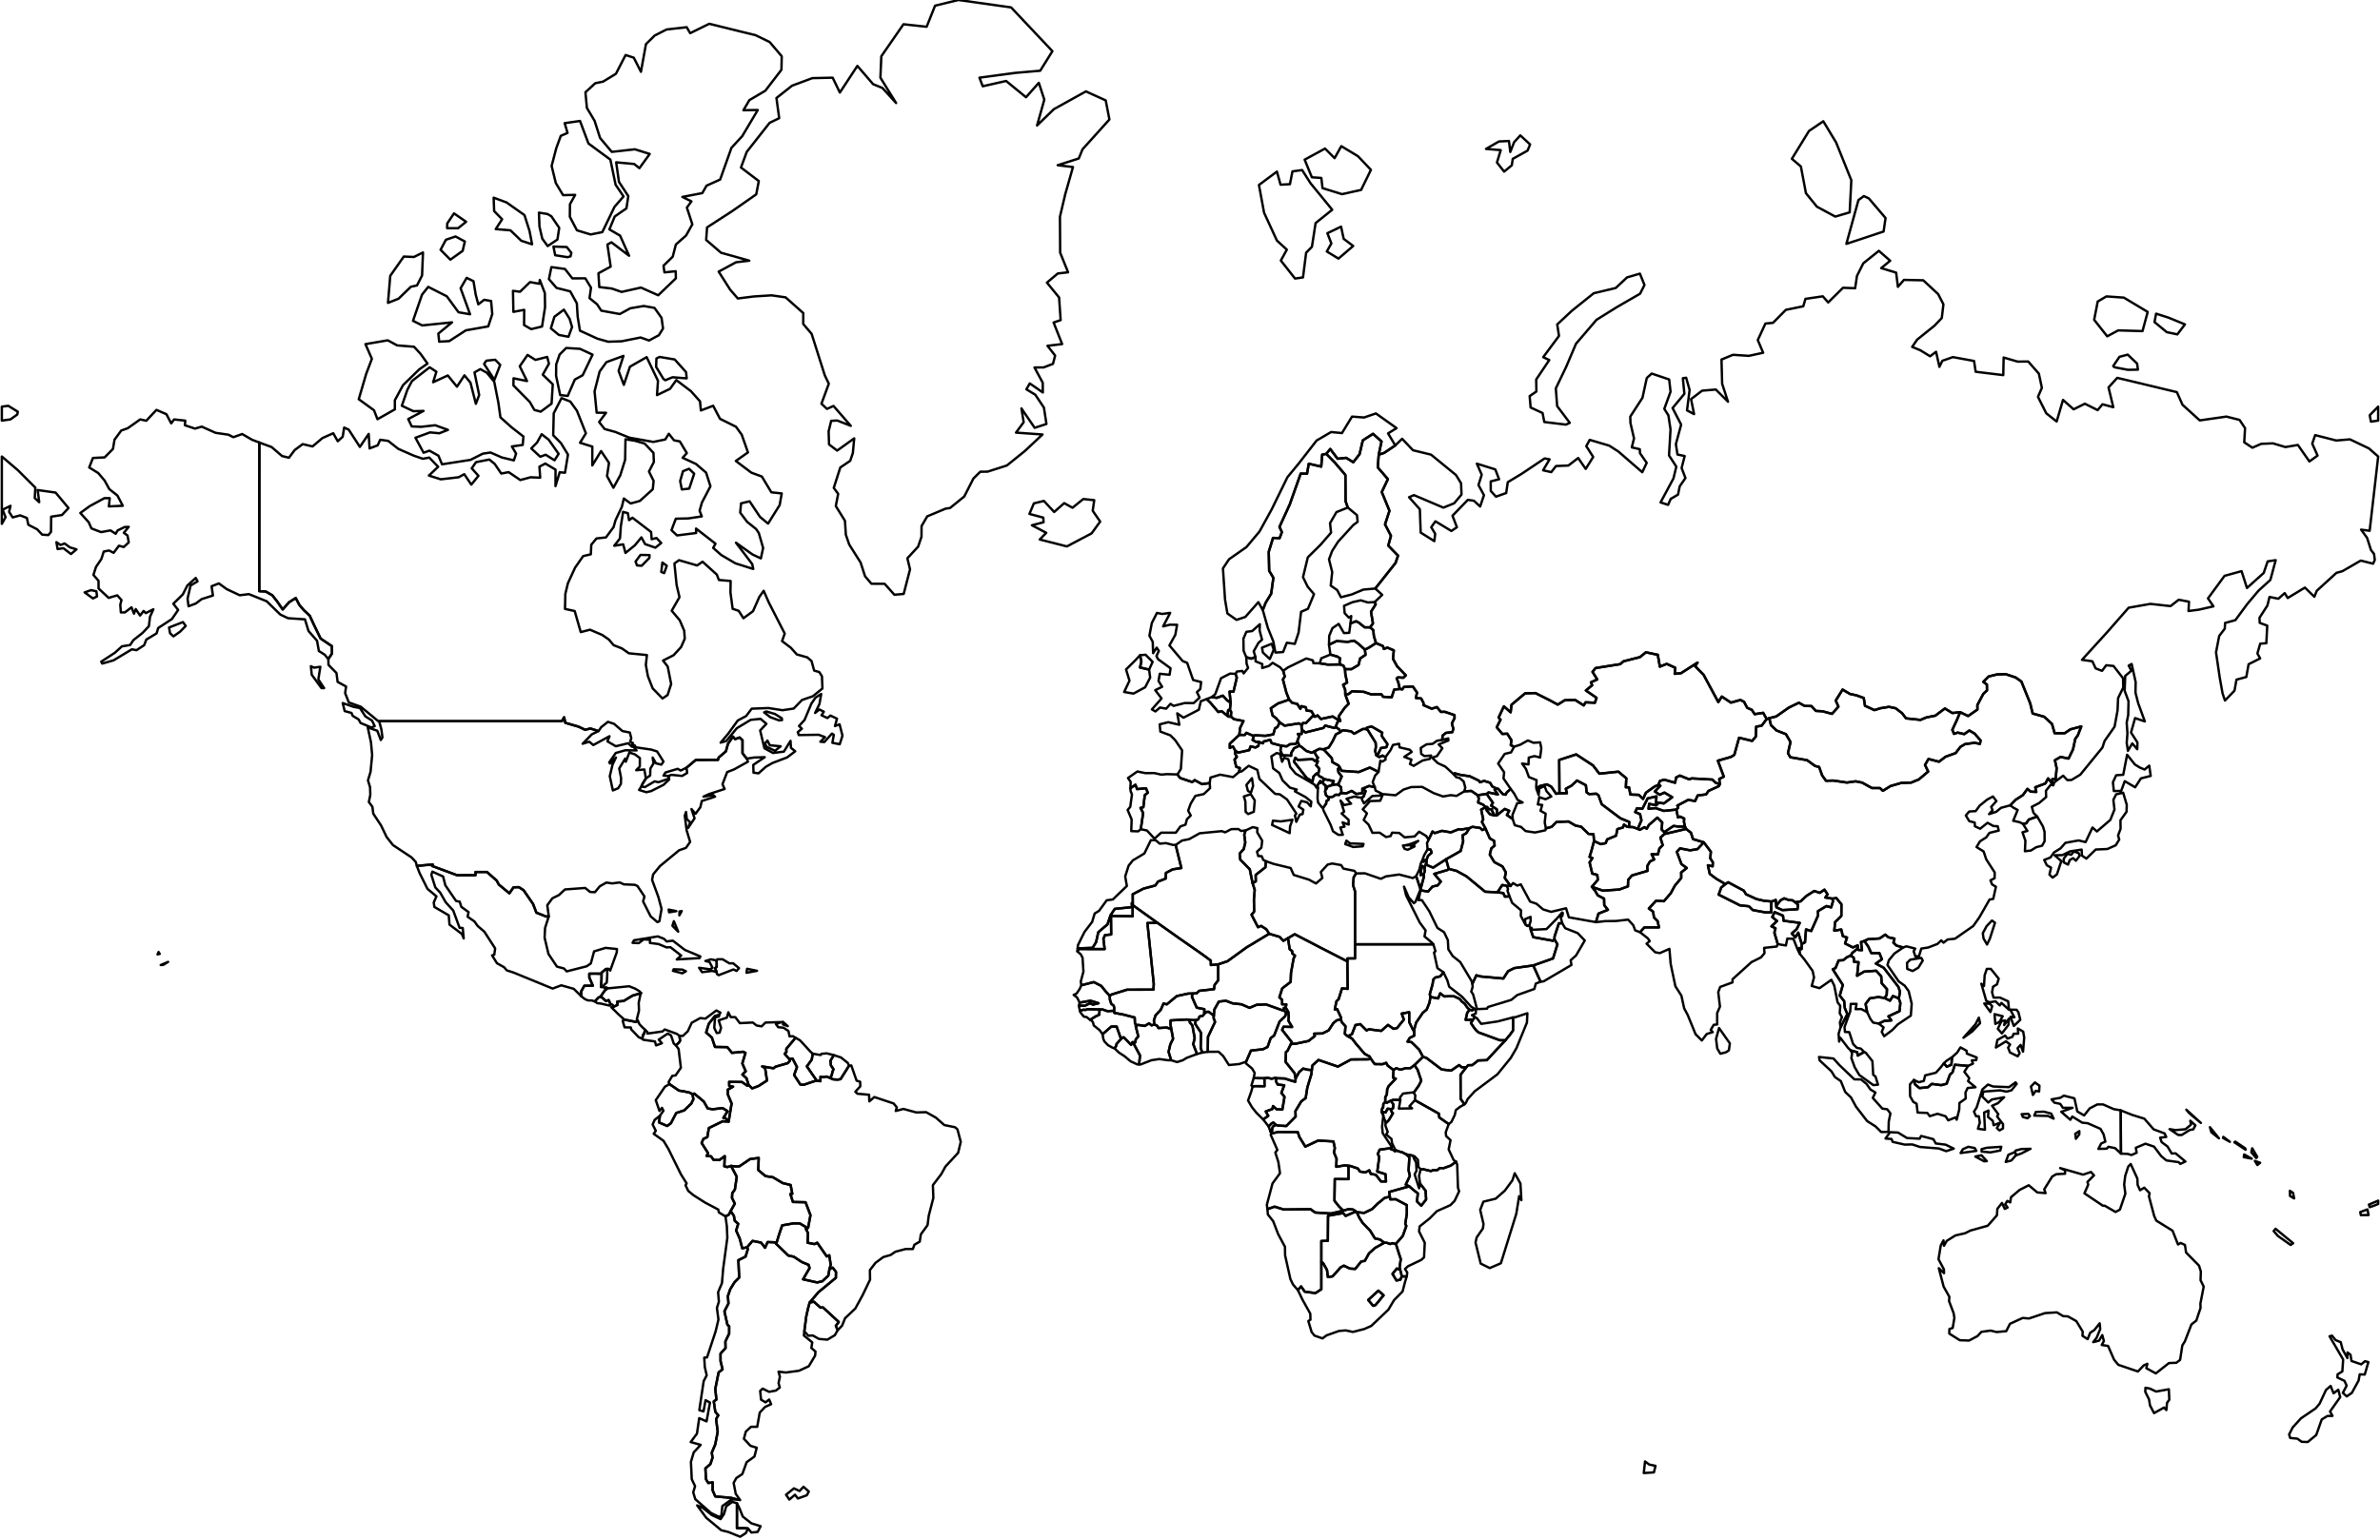 <svg viewBox="0 0 1000 647" style="position:absolute;top:0;left:0" xmlns="http://www.w3.org/2000/svg" stroke-linejoin="round" stroke="#000" fill="none" display="inline-block"><defs><style>path { fill-rule: evenodd; }</style></defs><g id="countries"><path d="M705.095 347.36l-1.91-.258-3.925 2.633-1.098-1.136.258-2.938-2.038-2.048-3.573 3.09-.895 1.598-.934-.673-2.007 1.117-.848-.424-2.09-.736-1.547-.023-.835-.108-1.31-.935-.433 1.245-2.338.673-.553 2.767-3.754 1.562-.58 1.546-2.09.453-2.83-1.292-1.13 4.22-.76 2.436 1.206.492-1.186 1.816 1.125 4.7 2.102.55.227 2.083-2.516 2.913 4.647 1.628 6.926-.488 3.605-1.327.098-2.734 1.546-1.83 6.598-1.943-.154-1.97 1.178-1.99 1.765-.84-1.09-2.205 2.64.105.646-2.5 1.382-1.422-.973-3.143 1.62-1.5 7.57-1.767 1.615-.39-.494-1-2.86-.006z" data-id="AF" data-name="Afghanistan" id="AF"/><path d="M533.912 476.92l2.8 6.343-.853 1.113 1.27 3.98.683 4.707-3.144 4.292-2.386 8.98.26 1.824 2.996-1.048 3.87 1.195 11.243-.125 1.922 1.394 6.714.412 5.097-1.186-1.81-1.814-1.87-2.367.126-9.115 5.775.036.005-4.746-.293-.877-1.263-.167-3.61.613.15-3.357-1.13-2.772.41-1.69-.614-2.842-6.41-.38-5.392 2.556-2.495-4.043-.684-2.08-8.183-.036-2.92.656-.265.543zm2.13-4.22l-1.04-.953-.837.468-1.12 1.202.743 2.094.705-.293.087-1.215.454-.716 1.01-.585z" data-id="AO" data-name="Angola" id="AO"/><path d="M553.54 330.11l.187 1.188-.146 4.247.242 1.738 1.592 2.01.472.254 1.29-1.753.166-1.18.9-.53.057-.962-1.152-.894-.394-1.583.353-1.264-.187-1.353-.663-.383-.59-1.01-.748.334-.177-.71-1.202 1.852z" data-id="AL" data-name="Albania" id="AL"/><path d="M653.76 386.43l-3.97 4.026-6.14.31-.102-.834-.493.148.106.702 1.063 3.065 8.337 1.516.56-.635.072-1.213L655 388.02l1.416-.012-.905-3.474-1.75 1.897z" data-id="AE" data-name="United Arab Emirates" id="AE"/><path d="M309.645 631.736l.002 10.478 2.97.002 1.67.13 1.415 1.71 2.635-.243 1.248-2.414-3.883-1.198-3.605-2.84-1.387-3.496-1.065-2.13zm4.236-107.53l.338.754-.952 3.143-3.02 1.5.337 7.33-1.957 1.94-1.816 2.945-.99 2.88.26 3.096-1.708 3.324 1.278 5.66.72.605-.007 3.067-1.583 3.292.064 2.85-2.1 2.248.01 3.195.843 3.44-1.66 1.29-1.394 6.926.468 4.51-1.114.763.648 4.363 1.252 1.452-.914 1.617.67 5.3L300.54 607l-1.472 3.493.323 2.095-.88 2.66-2.126 1.862.242 4.56.977 1.584 1.846-.282-.054 3.305 1.15 2.61 6.7.602 2.572.71 1.17.23-1.847-2.612-.895-4.603 1.137-2.042 2.53-1.704 1.804-4.984 3.275-2.357.956-3.697-2.652-.825-2.728-2.96.796-2.99 2.174-2.02 2.62-.01 1.063-5.97 2.226-2.365L324 590.12l-.826-1.947-1.518 1.18-1.873-1.127-.387-3.683 1.07-.96 2.668 1.337 2.842-.508 1.663-1.29-.513-1.837.568-2.702-.583-2.133 3.047.36 5.56-.742 4.114-1.9 2.665-4.485.14-1.69-1.734-1.496.38-2.353-3.522-2.895.19-1.75.79-6.167.74-3.345.694-2.58 3.7-4.346 7.328-6.054.057-2.476-1.392-1.78-1.372.59-.454 2.73-2.515 2.383-2.195.502-5.912-1.326 2.73-4.704-.397-1.355-2.857-1.195-3.39-2.25-2.267-.46-5.1-4.92-.447-.64-3.162-.125-1.083 2.414-1.63-2.168-3.628-.728-2.31 2.71z" data-id="AR" data-name="Argentina" id="AR"/><path d="M628.92 340.125l-2.42-1.57.78-1.155-1.975-2.8-.575-.968-3.854.574.47 1.292-.266 1.775 2.063.902 1.092 1.055.577-.098.822.966 1.225-.008-.014.553 1.133 2.066 1.003-.106-.062-2.48z" data-id="AM" data-name="Armenia" id="AM"/><path d="M694.92 618.785l.68-2.748-2.62-.53-1.79-1.325-.527 4.882 4.257-.28z" data-id="TF" data-name="French Southern and Antarctic Lands" id="TF"/><path d="M903.26 583.545l-1.816-.324-.07 1.684 1.6 3.23.38 2.48 1.71 3.252 4.204-2.33.97 1.04.286-3.042.95-1.29-.197-4.395-5.34.963-2.678-1.268zm-5.094-85.573l-.11-2.65-2.792-6.136-1.03 1.058-1.267 3.866-.464 3.674.506 3.857-2.294 6.714-1.83.994-4.522-2.626-.782.003-7.775-5.22 1.602-3.646-.322-1.14 2.745-2.768-1.273-1.403-3.312 1.11-9.634-2.763 2.03.932.05 1.447-3.748.197-1.68 1.002-3.35 5.374.587 1.575-3.5-.29-3.588-3.008-3.87 1.98-3.58 3.035-.337 2.195-1.223-.626-.87 1.403.987 1.37-1.18.58-1.17-2.503-1.94 2.462-.197 2.745-3.842 4.358-7.285 2.038-2.186 1.104-4.144.956-3.604 2.267-1.172 2.06-.21-2.28-1.146 2.154-.95 5.772 2.28 4.292.047 1.58-2.196-2.088 2.032 7.764 2.402 4.25-.12 1.82 1.92 5.108.312 1.937-.712 4.232-1.377.453-.06 1.915 4.433 2.792 3.882.135 3.534-1.876 1.65-1.788 3.897-.518 2.453.61 4.095-.38 1.56-3.092 5.343-2.448 2.648.218 6.747-2.26 4.966-.31 2.67 1.588 1.948.094 3.558 1.99 2.678 4.414-.086 1.78 2.165 1.387 1.063-2.676 1.732-1.144 2.257-2.83.22 2.456-1.49 3.576-1.45 1.873 2.467-.622 1.354-2.336.67 2.506-.91 1.65 2.668.41 2.522 5.77 1.793 2.16 8.24 2.797 2.43-2.564 1.514-.665-.43 1.84 3.996 2.197 5.51-4.343 3.105-.128 1.59-1.217.918-6.053 1.07-1.697 2.76-7.142 2.055-1.622 1.773-5.303-.055-1.848 1.387-7.12-1.32-2.663.12-3.69-.78-2.474-5.425-5.496-.477-3.192-1.803-.838-1.107.658-2.3-5.81-6.827-4.222-.898-1.985-2.196-8.266.284-1.274-2.25-2.332-1.778 1.08-1-2.244z" data-id="AU" data-name="Australia" id="AU"/><path d="M545.76 303.993l-1.302.22-4.69.75-2.06-1.354-.978 1.934-.996.53-.73 2.555-3.313.61-4.243-.23-.838.225.107.728-.424 1 1.254.74 1.416.11 1.68.577.322-.77 2.74-.71.62 1.414 3.967 1.044 2.29.312 1.4-.915 2.426-.1.53-.684.92-2.626-.538-.892 1.562-.008.21-1.69-.276-1.445.223-.533-1.28-.794z" data-id="AT" data-name="Austria" id="AT"/><path d="M624.235 339.23l.44 1.356 1.4 1.65 1.904.473-1.134-2.067.013-.553-1.226.008-.822-.966-.577.098zm4.468-7.87l-.72.514 1.366 2.003-3.94-.85-.68.605.575.967 1.975 2.8-.78 1.154 2.42 1.57.063 2.48 3.27-2.638 1.86.788-.956 1.767 2.42 1.68-.074-1.755 1.976-4.89 2.284-.293-2.147-1.152-1.41-2.604-1.46-1.952-1.655 1.495-.476.938-1.227-.252-1.907-2.25-.78-.125z" data-id="AZ" data-name="Azerbaijan" id="AZ"/><path d="M584.507 466.123l-1.473-.182-.85 1.582-1.684-.218.698 1.262.025.482 1.018 2.65-.013.123.294-.033 1.007-1.008 1.738-2.935-.597-.63-.16-1.092z" data-id="BI" data-name="Burundi" id="BI"/><path d="M509.194 292.93l-2.223.873 1.692 1.62 3.225 3.795 1.424-.336 2.427 1.958.3-2.41.723-.164.315-2.944-1.524-1.028-1.755-1.94-2.57.923-2.03-.348z" data-id="BE" data-name="Belgium" id="BE"/><path d="M507.9 425.23l-.994.007-.93.83-.607.848-1.356.264-.565 1.236-.955.32-.353 1.486 2.474 3.778-.126 6.432.683 1.926 2.292-.326.09-6.287 2.976-6.268-.623-1.676.11-.94-2.116-1.63z" data-id="BJ" data-name="Benin" id="BJ"/><path d="M499.262 417.557l-4.812 1.048-4.22 3.49-1.342-.384-1.167 2.648-2.2 2.35-.693 2.158.184 1.638 1.248.615.485.93 3.517-.22 1.898.725-.378-2.12.065-1.6 6.938-.385 1.283.225 2.43.06.953-.32.564-1.236 1.355-.265.605-.847.063-1.944-3.198-.645-2.02-4.546.22-1.39-1.778.013z" data-id="BF" data-name="Burkina Faso" id="BF"/><path d="M755.565 391.955l-1.22 1.94-1.517-1.565 2.097-1.9 1.28-2.58-6.81-.9-.246-2.137-3.522-1.49-.98 2.097 2.002 1.626-2.35 2.254 1.708.815-.472 1.83 1.393 4.74 1.072.268 2.37.388.617-2.903 2.554.12 1.846 4.705.793 1.548-.182-2.392.97.45.056-2.14-1.46-4.773z" data-id="BD" data-name="Bangladesh" id="BD"/><path d="M562.84 322.35l-.685.875.25 1.404 1.346 1.648-1.222 2.836-.456.53 1.39 1.2.196 2.456 2.052.107 2.22-1.017 1.954 1.292 2.52-.35.03-1.845 2.827-1.174 2.388.5-.895-2.138 1.013-2.71 1.44-1.584-3.65-1.803-4.64 1.877-7.28-.52-.797-1.585z" data-id="BG" data-name="Bulgaria" id="BG"/><path d="M284.96 391.554l-1.82-4.42-.605 1.94 2.424 2.48zm-.792-8.643l-3.218-.65.194 1.146 3.024-.495zm2.274-.03l-.943.186-.047 1.616.99-1.802z" data-id="BS" data-name="Bahamas" id="BS"/><path d="M551.476 328.403l.406-2.083.902-.886.518-.35.653-.168.405-1.808-1.338-1.49.695-1.714-1.006.01-1.253-.867-6.2.304-.994-.9-.58 1.628 5.338 6.894 2.456 1.43z" data-id="BA" data-name="Bosnia and Herzegovina" id="BA"/><path d="M578.148 270.27l-2.98 1.912-1.686.828.26 2.188-2.274 1.548-.643 2.7-3.01 1.782-2.682-.032.12 2.072.754 3.597-1.664.932.856 2.1.052 1.996 1.326-.174 1.52-1.215 4.95.252 3.095 1.075 4.268-.044.728 1.04 3.606.218 1.033-3.234 2.38-.267-.68-2.913-.653-1.526.534-.432 2.238.16 1.08-1.013-3.632-3.778-1.738-3.126.322-3.59-2.71-1.174-1.456.588-.394-1.225-2.92-1.245z" data-id="BY" data-name="Belarus" id="BY"/><path d="M253.902 413.787l1.046-.86.194-3.23-.03-2.067-.01-.43-.528.04-1.833 1.55.023.43-.02 2.304-.218 3.264h.827l.55-1z" data-id="BZ" data-name="Belize" id="BZ"/><path d="M339.543 515.97l.986-5.27-2.06-5.445-5.318-.12-1.067-3.354.81-.047-.7-3.726-3.356-.82-4.114-2.453-3.106-.47-3.012-2.54.177-5.092-3.63.477-4.504 3.054-1.427.062-2.062-.24 2.4 4.56-.79 5.4-1.082 1.43-.14 2.034 1.194 2.426-1.75 3.13 1.36 1.984.37 2.11 1.455 1.245-.874 2.854 1.49 3.33 1.087 4.13 2-.413 2.312-2.71 3.63.73 1.63 2.167 1.082-2.414 3.162.124.448.64 1.092-3.572 1.4-4.194 4.834-.856 2.575.04 2.584 1.507.046.91.867-.61z" data-id="BO" data-name="Bolivia" id="BO"/><path d="M342.514 454.256l-4.874 1.652-1.36-.137-2.618-3.99 1.21-3.343-1.874-3.577-1.442.123.368.786-1.015 1.06-5.097 1.473-.8.658-4.78-.794 1.242.72.792 5.224-3.527 2.278-2.693 1.028-1.527-1.467-.524.34-2.228-1.56-5.404-.06.034 1.735 1.625.287-2.21 1.232-.014 2.015 1.598 3.803-1.247 7.615-2.498-.13-5.817 2.847-.632 3.78-1.677.806-.728 1.693 2.695 4.23-.586 1.206 1.84.162 1.05 1.5 2.447.074 2.276-1.658-.186 4.28 1.262.326 1.565-.487 2.063.24 1.428-.063 4.506-3.055 3.63-.478-.178 5.093 3.012 2.54 3.106.47 4.113 2.453 3.355.82.7 3.725-.81.048 1.067 3.355 5.317.12 2.06 5.444-.987 5.27-.867.61.82 1.645-.184 4.044 2.928.574 1.132-.586 4.01 5.772 1.04-.49.62 4.03-.544 1.773 1.373-.59 1.393 1.78-.057 2.475-7.328 6.054-3.7 4.347 1.8-.343 2.78 2.49 1.032-.095 6.634 6.115-1.223 1.568.77 1.883 1.834-1.9 1.265-3.137 4.323-4.106 3.077-5.643 3.086-6.446-.057-4.027 2.346-3.044 3.264-2.427 3.107-.886 1.953-1.347 4.363-1.16 3.013.008.65-1.8 2.244-1.298.472-3.077 2.812-3.86.492-3.92 1.945-7.525-.196-5.374 3.52-4.617 1.768-3.202 5.32-5.758 1.105-4.632-1.402-5.242-1.005-.88-4.508-.914-3.542-3.115-4.1-2.3-4.144.11-5.397-1.47-3.226.856.454-1.537-1.353-1.626-8.097-2.69-2.106 1.82-.1-2.78-4.903-.437-.864-.836 2.087-2.283-.075-1.915-1.484-.46-2.24-6.393-.946.13-3.555 5.644-1.328.2-1.857-.145-1.21-.573-1.59-.588-1.31.284-1.12-.247-.06 1.924-1.51-.228-.674.1z" data-id="BR" data-name="Brazil" id="BR"/><path d="M817.84 445.82l-1.097 1.04 1.263 1.442 1.908-.86.287-3.148-2.36 1.525z" data-id="BN" data-name="Brunei Darussalam" id="BN"/><path d="M753.105 378.35l-1.465-.075-1.983-.73-1.497.8-1.835 2.328.06.624 2.52 1.18 6.348-.368.195-1.916-1.13-1-1.213-.843z" data-id="BT" data-name="Bhutan" id="BT"/><path d="M569.57 509.205l-1.562.656-2.612 1.15-1.06-1.2-6.34 1.117-.083 10.517-2.733.104v8.816l.75.46 1.644 2.916.363 2.973 1.987-.317 3.38-3.788 1.352-.71 2.494 1.232 2.257.153 2.542-3.137 1.508-.244 1.757-3.166 2.49-2.253 3.925-2.21-1.77-1.35-2.143-.458-2.01-3.25-3.14-3.24-1.43-2.22-1.067-2.332-.5-.218z" data-id="BW" data-name="Botswana" id="BW"/><path d="M566.025 435.298l-.962-.81.264-3.19-1.6-1.763-.314-1.21-1.755.483-1.407 1.143-2.004 3.074-2.61 1.3-3.46.085.273.987-2.625 2.074-5.155 1.103-2.293.21-1.394 2.832-.666.506-.16 4.165 3.838 4.78.124 1.266.29.805 1.455-2.584 1.653-1.472 1.877.467 1.784.155.25-1.938 2.564-2.31 8.146 2.79 5.562-3.004 7.304-.053.916-.296-.446-.884-2.073-1.103-3.722-4.338-1.543-2.042-1.887-1.095-.225-.13z" data-id="CF" data-name="Central African Republic" id="CF"/><path d="M323.428 313.204l-.972-1.97-1.048 1.253.693 1.35 3.52 1.7 2.39-1.903-4.582-.43zm5.153-10.56l-.08-.777-2.836-1.785-3.647-1.078-.96.362 2.58 2.023 3.594 1.33 1.35-.075zm-171.133 2.507l-1.144-2.324-2.77-1.755-2.312-3.528-2.606-.46-4.614-1.615.83 3.374 2.854.776.5 1.22 2.482 1.492.832 1.5 4.554 1.905 1.395-.582zm186.866-9.317l.73-4.18-2.407 1.535-1.72 2.51-2.865 6.86-2.328 2.538 1.207 1.135-1.73 1.462.427 1.222 8.362-.12 2.66.997-1.958 1.917 1.655.14 3.218-3.547.773.524-.602 3.34 3.078.614 1.167-3.586-1.214-4.786-1.94.717.858-3.09-2.766-1.31-1.28 1.04-2.46-1.17.973-1.497-1.862-.926-1.81 1.457 1.835-3.794zM130.627 279.98l.348 3.562 4.096 5.638 1.107.01-2.414-3.672.83-5.3-2.662.377-1.303-.615zm149.53-42.216l-1.84-1.353-.472 3.95 1.226.498 1.088-3.094zm-7.3-3.31l.06-1.176-3.81-.058-2.062 2.788.607 1.615 1.96.137 3.245-3.306zm-9.05-18.785l-2.004-.55-.946 6.075-.355 5.058-2.41 3.106 3.758-.6.952 3.616 3.947-3.194 2.75-3.348 1.557 2.836 4.316 1.496 2.46-1.96-1.98-2.09-2.04.493-.246-3.033-7.827-5.997-1.42 1.023-.513-2.934zm25.78-10.34l2.084-6.264-2.164-2.063-2.542 1.036-1.178 4.126.692 3.523 3.11-.36zm-54.864-14.592l-4.187-5.954-2.943-2.3-1.94 3.504-2.44 2.46 3.788 3.507 2.26-.846 3.738 2.334 1.725-2.706zm-125.745-4.766l-.018 27.376-.015 35.094 2.73.165 2.703 1.542 1.936 2.412 2.464 3.563 2.698-3.026 2.784-1.777 1.472 2.83 1.87 2.208 2.54 2.403 1.732 3.76 2.837 5.83 4.716 3.175.077 3.097-1.543 2.334.06 2.462 3.354 3.42.487 3.73 3.55 1.94-.396 2.767 1.545 3.924 5.022 1.81 7.35 6.065.373.01h76.773l.947-1.65.493 2.325 5.63 1.637 2.69 1.293 2.247-.54 3.41 1.08 1.127-1.647 2.815-2.23 2.58.85 3.5 3.025 3.114.622.608 2.376-.472 1.548 1.164.51-.578 1.355-.002.005.744.124.52-.592.545.892 6.437.95 2.48.772 2.702 4.26-.894 1.29-2.254-.536-1.4-2.423.35 2.468-1.322 2.154-.083 2.89-1.795 1.26-1.304 2.075-.61 1.31 1.522.236 4.094-2.415 1.525.38 4.507-1.53-.246-1.142-.13.044-1.954-.164.83-1.307 5.147-1.538 1.23.728 2.243-1.097.032.06 4.09-3.43 9.324-.03.277-.97 3.05-2.616.846-3.124 2.116-3.073.92 1.075 1.86-.695 1.232 1.178-.002 5.484 1.814 2.234 3.082-.48 4.44-.13-4.816 3.238.106 3.266 2.106.28 3.1-2.772 2.75-1.572 6.143-2.333 3.43-2.597-1.79-1.45-.193-2.93-2.78 4.526-4.584.576-3.603-1.994-1.784-7.474 2.62-2.806-2.455-2.072-4.15.422-5.818 3.503-4.452 5.408-2.355.667 3.192-3.774 4-5.53 3.536-1.884 2.323-3.087 7.035-.27 5.932.912 4.69-.703 3.49-3.595 4.57-1.574 4.003-3.26-.202-5.143-1.114-1.757-2.16-.622-1.1-4.013-1.78-1.534-4.42-1.252-2.494-2.797-3.69-2.8 1.116-3.17-6.68-13.034-2.16-4.938-1.834 2.587-2.654 5.998-4.015 2.947-2.01-3.127-2.534-.84-.92-6.925.082-4.753-4.946-.435-.84-2.244-6-5.424-2.297 1.568-7.607-2.21-1.93 1.385.926 9.09 1.208 5.07-3.273 5.7 3.368 3.985 1.884 4.4.227 3.392-1.537 3.473-3.143 3.432-4.44 2.26 1.956 2.508 1.45 7.34-1.502 4.637-2.135 1.446-4.127-4.247-2.008-5.124-.863-4.718.453-4.16-7.597-.75-2.937-2.062-3.475-1.36-1.985-2.36-2.773-1.917-5.153-2.21-3.88 1.01-2.547-8.856-4.076-.894.153-6.353 1.076-4.442 3.008-6.537 3.394-4.857 3.227-.76.184-4.01 2.19-2.657 3.97-.42 3.216-4.35.81-2.87 2.673-5.67.827-3.465 2.868 2.086 3.857-1.065 5.43-4.917.354-3.503-1.957-3.94 2.064-4.018-.167-3.827-3.722-3.913-4.1-1.178-3.942-.618-.15 8.627-2.024 6.49-2.896 5.252-2.683-4.897.826-5.55-3.317-4.968-3.706 6.03.012-7.912-5.16-1.61 2.462-3.974-3.768-9.49-2.806-3.865-3.658-1.43-3.28 6.365-.222 9.248 3.238 3.26 2.97 4.856-1.253 7.63-2.23-.2-1.767 5.826.017-6.935-4.298-2.556-2.466 1.322.32 4.626-4.046-.176-4.306 1.16-4.9-3.32-3.097.593-2.787-4.074-2.238-1.82L200 194.23l-1.79 2.59 2.83 3.155-3.017 3.687-2.957-4.38-2.362 1.29-7.487.864-5.013-1.574 3.902-3.698-3.74-3.863-2.718.496-3.817-1.31-6.49-2.862-4.24-3.34-3.36-.464-1.048 2.334-3.407 1.298-.375-6.09-3.693 5.45-4.69-7.246-1.916-.883-.62 3.866-2.068 1.883-1.905-3.358-4.54 2.027-4.154 3.515-4.12-.97-3.36 2.47-2.433 3.244-2.893-.71-4.365-3.76-5.174-1.918zm74.38-29.754l-2.833-1.856-7.426 5.778-1.932 3.673-2.327 6.702 4.844 2.294 4.278-.122-6.432 3.426 1.463 3.098 3.933.167 5.926-.664 5.364 1.94-3.62 1.43-3.91-.368-6.127 2.26 3.417 6.29 2.462-.875 3.785 2.123 1.503 3.615 11.962-1.862 5.207-2.62 3.225-.473 4.77 2.094 5.02 1.206.934-2.83-1.77-3.018 4.555-.64.3-3.532-5.004-3.89-4.657-4.164-.86-6.117-1.742-8.834-3.107-3.8-2.755-1.53-2.44 1.402 1.97 9.49-1.394 3.692-2.268-8.888-2.534-3.074-3.134 4.765-3.857-4.71-6.172 2.84 1.384-4.42zm26.813-2.877l-2.107-2.15-3.716.392-.943 1.37 4.326 6.683 2.44-6.294zm78.102 3.057l-4.782-5.326-6.348-1.064-1.333.658-.12 3.52 3.053 5.05.803.568 3.036-1.262 5.936.473-.246-2.616zm-28.35-.523l2.04-6.306-7.16 2.623-2.853 3.95-2.133 8.336.88 8.96 3.94.037-2.9 3.884 2.306 2.932 4.498 1.24 5.867 2.393 10.094 1.8 5.03-1.034 1.483-2.396 2.188 2.76 2.445.457 2.936 4.916-1.775 1.96 5.618 2.6 4.248 3.642 1.833 5.73-3.588 6.86-.968 3.41.927 2.4-5.71.85-5.21.118-1.828 4.82 2.347 2.206 8.02-1.02-.045-1.872 8.177 6.363-.97 1.756 3.363 2.99 5.952 3.502 7.52 2.37-.45-2.07-6.81-8.96 6.957 4.95 3.498 1.644.955-4.396-1.804-6.238-1.143-1.713-3.765-3.006-2.917-3.874.35-3.903 3.59-.866 4.36 6.538 3.413 2.828 4.868-7.794.865-4.885-4.363-.47-3.987-6.63-4.403-1.622-6.532-4.92 5.093-3.597-2.624-7.467-2.417-3.32-6.695-3.318-2.89-5.492-5.15 1.97-.36-3.823-3.82-4.28-6.153-4.665-2.624 3.676-5.486 2.635.413-6.002-4.758-9.947-7.03 4.02-2.564 7.623-2.185-5.862zm-38.26-6.705l-3.28 4.753 3.054 6.218-5.663-1.16-.055 2.978 6.893 6.974 1.92 3.347 2.67.722 4.55-3.378.498-8.128-4.198-4.032 2.59-4.61-.722-2.85-4.947 1.25-3.307-2.085zm19.86 10.353l3.307-1.83 4.143-8.652-5.298-2.444-5.78-.353-2.75 2.74-1.45 4.19-.043 4.766 1.73 8.103 3.164.336 2.976-6.857zm-75.616 12.52v-3.836l3.44-6.34 6.8-6.62 3.487-2.443-2.978-4.156-2.694-2.922-7.082-.567-3.96-2.134-9.375 1.607 2.71 6.162-2.404 6.365-3.112 10.614 6.404 4.647 1.464 3.758 7.3-4.136zm74.46-34.605l-1.012-3.422-2.42-3.878-3.99 2.986-1.475 4.874 3.36 2.757 4.027.78 1.51-4.097zm-13.554-19.766l-.214 1.58-3.9-.693-4.178 4.043-2.984-.366.176 8.83 4.546-.857-.057 6.398 2.982 1.71 4.573-1.094 1.263-8.166-.086-5.884-2.12-5.502zm-26.935 6.142l-.935-5.64-2.863-1.4-2.542 4.365 3.966 10.933-4.845-.842-4.928-6.716-7.805-3.956-2.61 3.287-3.785 10.98 3.878 1.933 12.53-1.285-5.76 4.72.353 3.397 4.218-.234 7-4.533 9.39-1.656 1.69-5.164-.49-5.51-2.906-.498-2.47 1.91-1.087-4.09zm37.518-10.77l-5.716-.79-1.045 5.043 3.215 3.705 5.737 1.44 2.784 5.04.34 5.543.958 5.928 7.37 3.382 4.478 1.275 5.694-.183 7.956-1.596 3.55 1.262 4.136-2.236 1.73-2.81-.62-4.472-2.97-4.185-4.507-.793-5.648.958-4.408 2.416-7.79-1.418-1.76-2.674-3.183-2.586.632-4.387-2.395-3.94-5.46.026-3.08-3.945zm-59.67-6.944l-3.804 1.894-4.253-.18-5.695 8.104-.95 11.367 4.44-1.754 5.155-5 2.59-.58 2.138-4.184.38-9.666zm62.01 1.616l.332-1.474-1.946-2.423-5.584-.193.74 3.637 5.197.82 1.263-.368zm-45.337-2.288l.923-3.944-3.91-2.102-4.05 1.37-2.245 4.217 4.113 4.16 5.17-3.702zM195.85 93.2l-5.093-3.52-2.846 4.24-.044 1.98 4.607.014 3.378-2.714zm38.366 7.474l.752-4.917-3.315-4.873-1.616-.945-3.59-.574.218 5.84 1.19 5.12 2.258 3.09 4.103-2.742zm-11.73-3.63l-2.123-6.654-7.5-5.296-5.444-2.023.2 5.628 3.354 3.44-2.678 4.143 6.174.51 4.565 4.392 4.53 1.482-1.08-5.62zm36.165-19.418l-2.19-10.535-9.216-6.795-3.54-9.46-6.45.927 1.21 4.105-2.842 1.233-1.922 5.265-1.923 7.38 1.757 7.184 3.057 5.078 5.073-.114-2.192 3.96-.042 5.24 2.98 5.696 5.748 1.747 4.906-.98 5.125-10.614 3.808-4.4-3.344-4.917zm51.366-64.665L298.003 10l-8.008 3.935-1.473-2.5-8.478.965-4.973 2.544-3.66 3.61-2.108 11.618-2.996-5.92-3.44-1.128-4.077 7.884-5.442 3.312-3.24.657-4.123 3.795.608 6.575 3.24 5.44 2.31 7.216 4.903 5.818 9.704-1.076 6.245 1.947-4.328 5.99-2.19-1.758-7.58-.704 1.176 8.225 3.918 5.972-.786 5.145-4.92 3.426-2.245 5.412 4.497 2.618 3.783 8.46-7.416-5.644-1.692.932 1.367 9.28-5.13 2.8.35 5.79 5.243.62 4.127 1.424 8.147-1.825 7.248 3.234 7.41-7.116-.06-2.986-4.74.477-.387-2.81 3.874-3.788 1.316-5.097 4.284-3.79 2.636-4.71-2.294-7.027 1.917-2.622-3.822-1.866 8.397-1.61 1.767-3.115 5.72-2.577 4.745-13.33 4.52-4.89 6.544-11.005-6.037.097 2.508-4.257 6.71-3.95 6.768-8.808.122-5.67-5.075-5.976-5.956-2.9-7.414-1.8z" data-id="CA" data-name="Canada" id="CA"/><path d="M523.637 307.976l-.57.895-2.358-.027-.763.7-3.202 2.95-.04 1.825 1.323-.63.953 1.758 1.194.853 4.694-1.037.6-1.617 2.053.504 1.223-.68.22-1.656-1.416-.11-1.254-.74.424-1-.108-.73-2.973-1.258z" data-id="CH" data-name="Switzerland" id="CH"/><path d="M314.288 642.346l-1.67-.13-2.97-.002-.003-10.478-1.974-.54-2.556 1.892-.9 3.175-1.43 2.156-3.68-1.69-3.893-3.107-2.285-.966 3.82 5.21 6.322 5.237 2.905.702 5.02 2.02 2.377-1.52.918-1.96zm-7.296-133.38l-.743 1.495-1.427.746.577 4.133.203 4.85-1.757 13.05-.5 6.005-1.622 3.845.332 3.932-.828 2.656.64 4.882-1.175 4.938-3.62 10.957-1.168.113.23 3.95.797 3.47-1.274 2.462-1.816 12.176 1.75.537.865-4.714 1.86.995-1.448 7.91-3.083-1.362-.944 6.508-2.64 3.542 4.208 1.18-2.928 3.163-1.18 4.002.356 7.284 1.396 2.914-.786 2.6.868 2.85 6.626 5.835 3.13 1.52 1.173-.108.447-4.34 3.838-2.774 2.468.034-2.57-.71-6.703-.603-1.15-2.61.054-3.306-1.847.282-.977-1.583-.242-4.56 2.127-1.864.88-2.66-.322-2.095 1.47-3.493 1.014-5.308-.67-5.3.914-1.616-1.252-1.452-.648-4.363 1.115-.762-.467-4.51 1.393-6.925 1.66-1.29-.842-3.44-.01-3.195 2.1-2.248-.064-2.85 1.583-3.292.007-3.067-.72-.605-1.278-5.66 1.71-3.324-.263-3.097.99-2.88 1.816-2.945 1.957-1.94-.338-7.33 3.02-1.5.953-3.142-.337-.753-2 .412-1.087-4.13-1.49-3.33.874-2.855-1.455-1.244-.37-2.11-1.36-1.983z" data-id="CL" data-name="Chile" id="CL"/><path d="M806.024 406.68l1.86-2.99-.62-1.125-4.624.757-1.367 1.334.08 2.522 2.275.906 2.396-1.405zM853.03 295.6l-3.72-9.202-2.435-1.697-4.15-1.382-3.678.127-3.447.838-2.29 2.293 1.52 1.086.035 2.5-1.542 1.44-2.504 4.685.025 1.912-3.91 2.717-3.328-1.62-1.35 3.22-1.96 4.194.714 1.692 1.57-.524 2.737.643L827.45 307l2.224 1.322 2.514 2.864-.304 1.44-2.188-.455-4.03.538-1.95 1.147-2.033 2.642-4.23 1.534-2.763 2.086-4.41-1.15-1.457 2.52 1.334 2.76-3.93 3.322-3.242 1.327-4.157.143-4.48 1.302-3.23 2-1.227-1.156-3.355.003-4.103-2.275-2.738-.56-3.69.524-5.723-.846-3.057.088-1.627-2.253-1.264-3.54-1.714-.43-3.35-2.43-7.032-1.222-.998-1.716 1.068-4.69-1.914-3.295-3.956-1.553-2.33-2.214-.73-2.946-1.085.35-2.11 2.807-2.303.39-.133 4.154-1.542 1.847-5.502-1.342-2.002 7.206-1.42.88-5.493 1.57 2.496 6.705-1.902.988.222 2.15-.39.846-4.37 2.016-.99 1.467-3.557.438-1.048 2.338-2.936-.49-4.565 2.428.382.845-.79.823.703 3.302.912-.358 1.684.807-.096 1.372.416 1.998.494 1 2.05 1.618.82 2.643 4.56 1.382 2.982 3.964-.28 2.727 1.103 1.697-.09 1.684-1.992-.442.778 3.607 2.726 2.053 3.855 2.252 1.15-.77 6.582 3.528.93 1.524 4.408 2.01 3.137.72 3.234.306 1.692-.66.233 2.467 1.835-2.33 1.497-.797 1.983.73 1.465.075 1.214.845 2.236-.392 2.524-2.343 3.197-2.018 2.327.78 1.977-1.338 1.3 1.974-.935 1.327 2.99.47 1.622-.233 2.138 2.596-.03 4.938-2.627 2.566-.333 3.615 2.928-.504.66 2.787 1.757.584-.807 2.494 3.26 1.672 2.035-.87.083 1.234.25.7 1.48.08-.42-3.415 1.438-.44 1.488-.734 4.91-.33 2.363-1.608 1.336 1.132 2.535.55-.437 1.73 1.32 1.214 2.792.775 1.31-.487 3.722.955-.657 1.15.728 2.152 1.537-.174.947-3.134 2.934-.457 3.876-1.497 1.57-1.49.958.974 1.696-1.333 3.125-.346 7.673-5.344 2.575-3.656 4.272-7.452 1.55-.282 1.13-5.098-1.632-.994-.664-1.715 1.74-.882.046-2.41-3.57-5.543-1.09-3.285-2.986-1.853 1.424-2.378 2.697-1.717 1.295-1.86 3.927-.967-.45-1.824-1.793-.093-2.462-1.363-3.108 2.496-2.195-1.018-.093-1.573-2.27-.577-1.462-2.393 1.415-1.665 2.72-.172 1.708-2.324 3.132-2.525 2.418-1.293 1.465 1.916-2.197 2.437.58 1.4-1.473 1.658 2.986-.975 2.04-1.677 3.88-1.05 2.257-2.33 3.057-1.97 1.905-2.625 1.316 1.164 2.398.134-.433-1.96 4.284-1.614 1.103-2.115 1.79 2.228-.016-1.916 1.418-.102.4-4.52-.732-3.332 2.38-1.39 3.367.7 1.865-3.86.95-4.428 1.078-1.5 1.457-3.73-4.584 1.23-2.405 1.634-4.214-.006-1.122-3.914-3.285-3.01-4.827-1.37-1.026-4.248z" data-id="CN" data-name="China" id="CN"/><path d="M483.867 430.922l-1.077-.85-1.79 1.085-2.91-.446-.36.257-.554.22 1.102 4.365-1.08 1.268-.164 1.22-.44.004-.128.814 2.538 4.712-.394 3.74.536.072 4.672-1.824 3.286-.486 3.713.512 1.262-.028-1.078-3.5.723-3.155 1.17-2.35-.737-3.995-1.898-.725-3.517.22-.485-.93-1.247-.616-1.143.418z" data-id="CI" data-name="CÃ´te d'Ivoire" id="CI"/><path d="M541.307 425.277l-1.103-1.82-.783.163-.088.905 1.098 1.13-.45 1.455-2.336 2.187-2.272 5.856-1.483 1.156-1.313 3.705-1.906.94-5.062.56-2.033 4.66-.03.77 2.538 2.116 1.084 1.838-.405 2.192 4.513.063 1.318-.182 1.686.373 1.64-.358.346.15 3.5.11 2.242.733 2.204.655.2-1.498-.293-.804-.125-1.266-3.84-4.78.162-4.163.666-.505 1.394-2.832.435-.758-4.11-5.208.602-1.328 3.596.11-1.51-2.565.102-1.878-.185-1.88z" data-id="CM" data-name="Cameroon" id="CM"/><path d="M551.18 449.7l-.165 1.678-1.72 5.675-.693 4.436-1.826 1.336-2.476 4.125.093 2.287-3.948 3.99-3.673-.242-.73-.284-1.008.586-.454.716-.087 1.215-.705.294.388.866 2.92-.657 8.185.035.685 2.08 2.496 4.043 5.394-2.555 6.41.38.612 2.84-.41 1.69 1.13 2.773-.15 3.357 3.61-.613 1.264.167.957.07 3.22 1.072.927 1.284 2.22.395 1.696-.895.622 1.485 2.126.397 2.16 2.776 2.123.024-.23-3.066-3.45-1.09.836-6.177-.62-1.24.79-1.79 4.956-.682.125-.472-3.81-5.805-.254-2.742.497-4.445.013.033-.025-.482-.698-1.262.257-1.52.38-.213.104-1.65.798-.774.023-2.09.644-1.06.156-2.227.583-1.29 3.018-3.17-1.11-.376.167-3.247-2.44-1.847-.66-1.188-1.545.588-3.27-.053-1.68-2.298-.916.295-7.304.053-5.562 3.004-8.146-2.79-2.565 2.31-.25 1.938z" data-id="CD" data-name="Democratic Republic of the Congo" id="CD"/><path d="M549.395 449.545l-1.877-.467-1.653 1.473-1.454 2.585-.198 1.498-2.204-.655-2.242-.733-3.5-.11-.202 1.212.775 1.434 2.755.326-1.2 3.212 1.31 1.64-.897 5.323-2.45-.116-1.48-1.333-.22 1.23-2.824 1.04 1.046 1.836-2.112 1.534 2.278 2.947 1.12-1.202.837-.468 1.04.954.73.285 3.672.243 3.948-3.99-.093-2.287 2.476-4.124 1.826-1.337.694-4.437 1.72-5.675.163-1.678-1.785-.155z" data-id="CG" data-name="Republic of Congo" id="CG"/><path d="M302.7 425.578l-1.71-.92-4.605 3.43-2.17-.237-3.56 1.954-1.68 3.61-2.08 1.96-1.433-.088.307 2.06-.524.833-1.25 1.157 1.124 1.49.968 7.914-2.23 3.204-1.376.186-1.562 2.604.376.86 3.967 2.734 2.354.385 2.15.478 1.187.657.74-.263 4.013 3.338 1.633 2.91 2.066.347 4.194-.493 2.124 1.3-1.79 2.827.83.066 1.387 1.478 1.248-7.615-1.6-3.804.015-2.016 2.21-1.232-1.625-.287-.034-1.736 5.404.06 2.228 1.56.524-.34-.846-2.768-1.744-1.582 1.406-1.383-1.442-3.296 1.336-4.432-.98-.48-4.7.468-1.953-2.402-5.177-.088-1.33-3.956-2.4-2.096 1.108-3.654 2.584-3.273 1.78-.475.54-.954z" data-id="CO" data-name="Colombia" id="CO"/><path d="M261.642 429.024l.78 2.713 2.627.07.18.824 3.16 3.283 1.506.622.27-1.633.414-.332.48-1.8-1.303-1.2-1.072-1.135-.702-1.534-.665.6-5.04-1.022-.636.546z" data-id="CR" data-name="Costa Rica" id="CR"/><path d="M279.01 394.557l-2.605-1.026-10.016 1.626-.603 1.083 2.643.108 1.992-1.56 2.72.154-.07 1.335 3.614.464 3.418 1.43 1.568-.117 4.534 3.52-1.86 1.647 9.593-.575.328-.692-6.506-2.735-5.057-3.9-2.59.338-1.105-1.1z" data-id="CU" data-name="Cuba" id="CU"/><path d="M594.023 354.85l1.874-1.45-2.522 1.018-2.398.773-.196.02 1.81-.077.393.42 1.242-.067-.202-.635z" data-id="-99" data-name="Northern Cyprus" id="-99"/><path d="M589.463 355.334l.648 1.36 1.36.436 2.842-1.372-.087-.272-1.242.067-.393-.42-1.81.077-1.317.124z" data-id="CY" data-name="Cyprus" id="CY"/><path d="M540.412 294.448l-3.42 1.183-3.044 2.037.78 3.096 1.414 1.025 1.566 1.82 2.06 1.354 4.69-.75 1.302-.22 1.28.795.392-.925 1.23.072 2.8-2.947.827-.005-1.278-2.114-2.062-.26-.263-1.357-1.902-.486-.414 1.122-1.332-2.1-2.074-.38-1.315-1.418-1.238.46z" data-id="CZ" data-name="Czech Republic" id="CZ"/><path d="M537.85 280.427l-3.13-1.875-1.56 1.303-2.82.888.03-1.682-2.803-1.112-.05-1.86-1.773.736-2.097-.636.128 2.72.634 1.778-1.885 2.314-.514-1.032-2.317.255-.542.99.52 1.57-1.394 5.886h-1.667l.465 4.652-.315 2.944.554.975-.156 1.88 1.308 1.114 3.997.78-1.402 2.877-.35 2.953 2.358.028.57-.894 2.97 1.26.84-.227 4.243.23 3.313-.61.73-2.556.997-.53.978-1.935-1.566-1.822-1.415-1.025-.78-3.096 3.046-2.036 3.42-1.182 1.236-.46-1.137-2.84-1.478-5.615.774-1.233-.65-2.373-1.31-1.5z" data-id="DE" data-name="Germany" id="DE"/><path d="M618.472 426.647l1.582-.678.087-1.18-.655-.878-.836.694-1.19-.247-.974 1.254-.678 2.97 1.55.048.667-.2.616.503 1.023-1.513-1.19-.775z" data-id="DJ" data-name="Djibouti" id="DJ"/><path d="M535.196 273.035l-.886-2.478-4.068 1.642.387 2.035 2.9 2.737 1.666-3.937zm-11.55 3.153l2.098.636 1.774-.735-.754-2.368 1.997-3.556 1.505-1.344-1.016-3.838.093-2.653-3.204 2.877-2.445.317-1.258 2.89.085 5.074 1.125 2.7z" data-id="DK" data-name="Denmark" id="DK"/><path d="M301.26 409.367l.713.463 6.2-2.403 1.318.635 1.03-1.19-2.506-2.055-1.518.058-2.877-1.728-2.166-.013-.347.502.03 2.73-.676.493.658 1.67.14.837z" data-id="DO" data-name="Dominican Republic" id="DO"/><path d="M521.46 349.224l-1.13-.808-2.963.027-2.612 1.367-1.4-.515-9.287.898-4.42 2.466-3 .593-2.666 1.86 2.39 9.69-3.63.553-2.858 1.492-.12 2.402-3.242 1.277-1.06 1.608-5.04 1.346-4.48 2.346.024 3.73v.21l-.052.606 10.43 7.483 9.357 6.62 9.357 6.513 3.67 2.71.032 1.87 3.076-.287 3.91-1.31 8.03-5.82 9.504-5.724-1.217-1.898-2.19-1.414-1.295.558-2.73-5.258 1.1-1.293-.09-5.094.338-4.053-.897-2.823-1.184-5.822-4.002-4.093-.245-2.51 1.71-1.876.652-2.795-.44-3.267.563-1.775-1.896.21z" data-id="DZ" data-name="Algeria" id="DZ"/><path d="M289.766 459.19l-2.15-.477-2.353-.385-3.967-2.733-1.907 1.104-3.858 5.66 1.567 4.516 1.06-1.29.598 1.213-1.476 2.075-.387 2.838 3.43 1.484 1.57-1.145 2.223-4.294 3.335-1.095 3.024-2.906.864-1.803-.386-2.107-1.188-.656z" data-id="EC" data-name="Ecuador" id="EC"/><path d="M569.794 367.07l-1.004 1.558-.285 3.367.832 2.57v22.288h32.91l-.486-.614-3.23-2.7.462-2.492-2.488-3.374-5.715-11.418-.865-3.643 1.98 4.55 2.175 2.417.647-.547 2.13-5.304-.275-.83-1.547-4.693-1.365.815-5.784-1.498-5.56.788-2.135 1.025-6.706-2.32-3.69.053z" data-id="EG" data-name="Egypt" id="EG"/><path d="M606.53 408.666l-1.404 1.662-2.043.477-.873.89-.274 1.924-1.194 4.23.295 1.147 3.23.598.865-2.14 1.683 1.303 2.296-.074 1.902.034 2.414 1.148.717.986 1.23.917 1.14 1.67.948.92 1.19.246.835-.694-1.364-.856-3.91-4.256-5.306-4.115-.764-2.654-1.61-3.364z" data-id="ER" data-name="Eritrea" id="ER"/><path d="M490.244 325.345l-2.303.2-2.95-.653-3.723.024-3.394-.69-3.924 2.753 1.132 1.64-.14 2.667 2.138-1.494.696 1.828 3.73-.343.774 1.86-1.28 1-.6 5.097-1.197.296 1.11 2.15-.986 6.807 2.59.538 3.17 3.435 2.796-2.516 6.164.012 1.964-2.672 2.095-.697.6-2.287 1.604-1.58-1.083-2.042 1.07-2.934 1.95-3.253 3.555-.777 2.628-2.47-.148-2.173-3.215.487-3.12-1.704-1.01.816-5.105-1.72-1.105-1.48-4.483-.125z" data-id="ES" data-name="Spain" id="ES"/><path d="M567.43 262l2.364-.92 1.215.64 2.386 1.924 2.287.01 1.19-1.645-.824-4.918 1.973-3.105-.418-.95-2.862.16-3.01-.903-3.494.795-3.507 1.513.24 3.085 1.76 1.883 1.02-.665-.322 3.096z" data-id="EE" data-name="Estonia" id="EE"/><path d="M601.037 418.997l-.442 2.455-1.128 2.804-1.673 1.407-2.782 4.11-.82 2.948.005.337.032 2.19-1.887.925-.945 1.596 1.703.2 3.16 3.128 1.638 3.035 1.44.47 6.39 4.84 3.99.49 3.353-2.322 1.12.94h1.894l.76-.876 1.777-.052 2.473-1.96 3.613-.124 7.837-8.38-2.333.018-9.068-3.33-1.06-1.002-1.022-1.355-1.024-1.552.605-1-.615-.504-.667.202-1.55-.048.678-2.97.975-1.255-.947-.92-1.14-1.67-1.23-.918-.717-.986-2.414-1.148-1.9-.034-2.297.074-1.683-1.302-.866 2.14-3.23-.6z" data-id="ET" data-name="Ethiopia" id="ET"/><path d="M580.474 185.536l-3.56-3.22-4.305 2.748-1.36 5.796-2.646 3.405-2.978-1.85-3.62.38-3.084-4.112-1.662 2.067 3.697 3.764 4.33 5.102.073 11.01.936 2.675 3.857 3.194.288 2.81-1.85 1.372-6.345 6.953-2.515 3.904-1.323 3.545 1.347 5.356-.617 5.674 2.686 1.852L563.43 251l4.51-1.17 4.878-2.047 5.034-.448 8.514-10.757 1.043-3.075-4.106-4.216 1.134-4.105-2.497-4.81 1.868-5.706-3.226-7.88 2.56-5.424-4.248-4.94.405-5.35 1.174-5.536z" data-id="FI" data-name="Finland" id="FI"/><path d="M994.716 508.27l-3.02 1.118.27 1.282 3.247-.04-.497-2.36zm2.747-1.563l1.764-.713v-1.41l-3.892 1.653.356 1.08 1.773-.61z" data-id="FJ" data-name="Fiji" id="FJ"/><path d="M337.613 624.834l-1.665 1.774-2.357-1.11-3.327 2.676 1.387 2.03 2.357-2.03 1.248 1.577L339 628.4l.83-1.567-2.217-1.996z" data-id="FK" data-name="Falkland Islands" id="FK"/><path d="M356.27 446.75l-2.938-2.35-2.042-.66-.942-.307-1.444 2.395.22 1.904 1.076 1.64-.48 1.19-.24 1.265-.703 1.185 1.21.573 1.858.144 1.328-.2 3.555-5.642-.46-1.14z" data-id="GF" data-name="France" id="GF"/><path d="M535.92 452.985l-1.64.358-1.687-.372-1.318.183.024 3.34-4.036-.03-.936.16-.56 2.058-1.367 3.828 1.685 2.866 1.833 2.29 2.85 2.806 2.112-1.534-1.046-1.837 2.823-1.04.22-1.23 1.482 1.334 2.448.117.898-5.322-1.312-1.64 1.2-3.212-2.755-.325-.776-1.433.202-1.21-.346-.152z" data-id="GA" data-name="Gabon" id="GA"/><path d="M479 275.37l.57 2.582-.57 2.55 3.81.906 1.487-3.26-2.973-2.978-2.325.2zm12.666-17.8l-3.347.448-2.215-.422-2.155 4.273-1.007 5.307 1.4 2.565.163 4.755L486 272.18l.912 1.353-1.008 2.177.66 1.306 5.268 3.84-.408 2.718-4.127-.42-.527 3.03 1.52 2.457-2.9 1.402 2.656 3.49-4.067 4.597 1.473.862 1.948-1.653 2.567.492 1.834-2.042 1.294.86 4.722-1.202 3.71.04 2.495-2.31-1.106-2.306 1.413-1.32.337-2.908-3.36-.875-2.498-7.19-1.898-.767-5.56-6.572 2.495-4.494.723-4.18-3.04-.028-2.825.71 2.966-5.678z" data-id="GB" data-name="United Kingdom" id="GB"/><path d="M611.153 324.973l-.338.45 1.016 1.17 1.537.435 1.604 1.394.693 2.558-.413 1.59 2.955-.178 2.67 1.814 3.855-.574.68-.604 3.94.85-1.366-2.004.72-.513-1.744-.863-.85-1.54-2.586-.787-1.682.592-.485-.7-3.777-1.82-4.083-.616-2.344-.653z" data-id="GE" data-name="Georgia" id="GE"/><path d="M498.783 428.45l-6.938.384-.065 1.6.378 2.12.736 3.996-1.17 2.35-.722 3.156 1.077 3.5 2.47.79 2.5-.807 1.542-.956 4.348-1.63-1.578-4.142.613-2.522-.956-5.28-1.158-1.454.204-.88-1.283-.226z" data-id="GH" data-name="Ghana" id="GH"/><path d="M467.666 424.8l-2.332.156-1.993-.693-1.338-.03-.05.964-.068 1.236-1.773.855-2.074 1.326.807.463.406.622.313 1.245 2.48 2.026 1.218 1.663 3.688-3.216 2.218.003 1.697 4.768.764-.16.592-.063 3.024 3.134.565-1.127.784.07.44-.002.163-1.22 1.08-1.268-1.1-4.366.552-.22-.848-.812-.114-2.54-4.96-1.274-3.58-.66-.162-1.04-.4.16z" data-id="GN" data-name="Guinea" id="GN"/><path d="M453.29 422.626l2.525.06 2.19-1.08 1.19.602 2.406-.59-3.43-1.06-4.525.803-.355 1.266z" data-id="GM" data-name="The Gambia" id="GM"/><path d="M456.877 424.115l-.744.32-.918-.092-1.47.463.177.607 1.466 1.832 1.168.187 1.48 1.182 2.075-1.326 1.774-.855.067-1.236.052-.963-5.125-.12z" data-id="GW" data-name="Guinea-Bissau" id="GW"/><path d="M526.762 453.09l-.953 3.116.518.418.936-.16 4.035.028-.025-3.34-4.513-.062z" data-id="GQ" data-name="Equatorial Guinea" id="GQ"/><path d="M565.73 353.287l-.512 1.448 3.356 1.22 3.994-.288.347-1-5.667-.232-1.517-1.148zm6.705-21.8l-.03 1.846-2.52.35-1.955-1.293-2.22 1.017-2.052-.107-.53.122-.455.643-1.503-.07-1.057.803-1.814.324-.057.962-.9.53-.168 1.18-1.29 1.753.188 1.023 2.988 6.008 1.04 2.787 2.276 1.503 1.842-.043-1.052-3.06 1.76-.366-.817-1.788 2.565.93-.042-1.986-2.917-2.665 1.045-.782-1.486-4.645 1.467 1.87 2.955-.593-1.922-2.048 3.358-.952 1.45.346 1.688.105.66-.41.858-2.31-1.35-.983z" data-id="GR" data-name="Greece" id="GR"/><path d="M402.684 0l-9.802 2.39-3.537 8.856-9.732-1.054L370.3 23.65l-.378 8.998 6.594 10.655-5.76-6.344-3.894-1.577-6.62-7.696-7.357 11.203-3.026-6.24-8.524.183-8.528 3.175-6.57 5.183 1.156 8.48-4.035 1.956-9.603 12.202-2.418 6.574 7.485 5.7-1.073 5.577-10.158 7.082-10.5 6.796-.382 5.287 6.252 5.376 11.867 3.334-5.58.67-7.284 3.927 4.82 7.58 3.218 3.707 6.768-.848 7.412-.47 5.89.844 7.44 6.62-.03 4.58 3.53 4.136 5.54 17.466 1.686 3.487-3.097 8.42 2.315 2.17 2.762-1.228 7.25 8.353-5.66-2.232-2.573.122-1.085 4.432.185 5.496 3.403 2.58 7.17-5.14-.58 6.2-1.096 3.228-4.174 2.82-2.742 8.57 1.85 2.504-.998 5.12 3.842 6.205.378 5.837 1.406 4.115 4.806 7.6 1.85 5.75 2.692 3.15 5.545.03 4.093 4.59 3.908-.338 2.668-10.32-1.117-4.66 4.524-4.903 1.403-4.126.038-4.514 2.376-4.082 7.68-3.23 1.916-.28 5.965-4.842 3.86-7.56 2.868-2.844 3.06-.03 8.115-2.592 7.54-6.065 7.432-6.96-11.132-.794 3.22-4.366-.947-5.81 5.567 8.16 4.944-1.607-1.052-6.884-3.634-5.42-3.743-2.27 1.427-2.465 5.49 3.794-.04-4.086-3.474-6.415 3.866-.03 3.91-1.5.91-3.474-3.217-4.098 6.16-.734-3.593-9.06 2.966-1.004-.652-9.526-5.118-6.234 4.56-3.84 4.334-.507-3.33-8.247-.087-15.095 2.23-9.496 3.245-11.385-6.423-.78 8.865-2.835 1.566-3.85L466.14 50.21l-1.558-8.023-8.315-3.772-13.466 7.47-7.06 6.85 3.044-10.85-2.306-7.073-5.384 6.058-8.354-6.838-9.818 2.218-1.396-3.607 14.928-2.008 10.61-.913 5.122-8.22-17.35-18.39L402.685 0z" data-id="GL" data-name="Greenland" id="GL"/><path d="M250.198 409.188l-2.59.005v1.637l1.49 3.43-3.56.01-1.334 2.348.004 2.045 1.492 1.18 1.268.568 1.73.053 1.423.498.087-.418 1.324-1.375.65-.176.576-.726 1.29-1.92 1.263-1.097-.814-.368-.24.428-.904-.52h-.827l.217-3.264.02-2.304-2.564-.032z" data-id="GT" data-name="Guatemala" id="GT"/><path d="M340.408 441.858l-2.61-2.867-1.716-1.822-1.82-1.03-3.886 4.674.055 1.29-.75.766 1.876 2.115 1.442-.123 1.874 3.577-1.21 3.344 2.617 3.99 1.36.138 4.874-1.652.675-.1-1.695-2.413-2.48-3.59 2.044-2.817.443-2.507-1.095-.972z" data-id="GY" data-name="Guyana" id="GY"/><path d="M268.663 416.562l-1.81-1.086-2.554-1.002-8.703.885-.288-.113-1.264 1.098-1.29 1.92-.576.726.818.242 1.538 1.414 1.216-.34.755 1.656.843.248.48.89 1.615-.792-.06-1.403 2.647-.232 3.75-2.248 3.61-1.073-.73-.79z" data-id="HN" data-name="Honduras" id="HN"/><path d="M545.942 313.39l-2.208 1.068-1.233 2.02.01 1.108-4.472-.19-.098.065.756 2.682.85-1.693 1.783.62.756 3.247 2.332 2.83 6.753 3.897.306-.64-2.455-1.432-5.338-6.894.58-1.63.996.903 6.2-.303 1.253.868 1.07-1.477-.882-1.125-.674-1.54-1.036.596-2.29-.767-2.075-1.717-.88-.496z" data-id="HR" data-name="Croatia" id="HR"/><path d="M298.7 403.173l-2.315.684 1.75.46 1.245 2.39-.998.652-4.646-.642 1.24 1.853 4.3-.536 1.842.496-.657-1.67.678-.495-.03-2.73-2.407-.462z" data-id="HT" data-name="Haiti" id="HT"/><path d="M547.093 306.763l-.21 1.69-1.563.01.538.89-.92 2.628.465.046.54 1.364.88.496 2.074 1.717 2.29.766 1.037-.596 2.125-1.05 1.73.177 2.224-.755 1.677-2.74 1.313-2.776 1.694-.867-.193-1.11-1.54-1.135-.592.427-3.88-1.015-.65.984-7.628 1.91-1.41-1.06z" data-id="HU" data-name="Hungary" id="HU"/><path d="M834.803 487.977l-2.26-2.47-2.588.55 3.68 1.974 1.168-.053zm12.128-2.382l-.05-.852-.28-.554-2.744 1.115-1.11 3.012 2.375-.62 1.81-2.102zm-19.936-3.64l-2.264 1.012-.953 1.616 6.618-.918-.688-1.193-2.713-.518zm13.877-.005l-6.07.4-2.2.583.008 1.025 3.69.346 4.166-.797.407-1.557zm-39.605-3.682l-3.767-2.296-3.366-.165-1.903 2.666 2.538.206.48 1.2 5.06 1.153 3.188-.073 3.213 1.07 7.983.634 3.05 1.13 3.164-1.07-3.402-1.664-4.16-.51-1.01-1.812-5.145-1.343-.61 1.15-5.315-.277zm72.39-1.573l.008-1.33-1.703 1.13.27 2.1 1.426-1.9zm-20.73-7.67l-.69-.916-2.807.132.54 1.195 1.917.51 1.04-.922zm8.935-1.015l-3.052-.81-3.425.116-.658 1.527 5.802.147 2.34 1.145-1.007-2.125zm29.295 16.81l-.047-9.116-.046-9.064-2.978-.53-4.43-1.96h-2.464l-3.183 1.676-2.318 2.946-2.87-1.663-1.213-5.52-4.453-1.14-1.422.905-3.738.672 1.174 1.372 2.478.512 1.098 1.652 4.06.005-4.732 1.682 3.82 3.346.82-1.35 4.165 2.568 2.287.233 5.377 2.356 1.332 2.34.723 3.038-1.746.776-1.18 2.28 3.515-.087.684-.798 2.815.564 2.47 2.3zm-43.803-29.333l-.484-.62-2.74 2.015-6.687-.27-2.165-.818-2.358 2.06-2.37 7.528-1.147 1.818.862 1.903 1.166.02.43 2.683-.796 2.563 2.95.412-.347-7.222 1.85-.844-.206 2.707 2 1.63.33 1.844 2.72-1.077-1.34 2.28 1.088.978 1.48-.82.025-1.828-2.494-3.21.506-.953L837 464.71l2.443-1.077 2.64-2.5-5.172.944-1.496 1.257-2.483-2.467.396-2.1 7.044-.537 2.67.542 2.084-.533 2.228-2.753zm9.563.798l-1.898-1.377-1.677 1.712.824 3.545 1.175-1.728 1.43.272.145-2.425zm-29.97-8.345l-5.594-.47-.96 3.16-1.068.967-1.422 3.86-2.26.592-3.955-.536-1.616 1.403-3.56.364-1.898-1.566-.463-1.854-1.65 1.844.064 4.996 1.332 2.373 1.384.77.424 3.724 4.103.168 1.012 1.344 3.296-1 3.36 1.047 1.1 1.7 3.15-1.252.41.99 1.07-4.25.07-2.763 2.668-1.897-.12-2.513.925-1.89 3.285-.33-3.11-2.566.48-1.277-2.04-2.63 1.58-2.51zm-33.462 27.745l.11-4.307.697-3.456-1.35-1.758-2.035-.245-4.022-4.52 1.11-2.264-2.11-1.267-1.606-2.324-2.33-1.9-2.82-.044-6.302-6.025-2.452-2.722-6.08-.65.244 1.417 4.982 4.622 1.448 2.376 2.5 1.747 1.838 4.55 2.436 2.313 2.11 3.883 4.664 6.028 3.56 2.275 2.337 2.33 3.07-.06z" data-id="ID" data-name="Indonesia" id="ID"/><path d="M721.106 369.296l-2.725-2.053-.777-3.607 1.99.442.092-1.684-1.104-1.697.282-2.726-2.98-3.963-2.68 2.848-3.09.5-4.208-.822-1.36 1.452 1.946 5.167 2.24 1.624-2.366 1.892.042 2.314-2.692 3.23-1.74 3.233-2.9 3.306-3.22-.237-3.057 3.276 1.815 1.394.316 2.377 1.56 1.56.55 2.622-6.104-.008-1.847 2.026 3.253 2.562.82 1.18-1.334 1.083 3.623 3.612 1.953.356 4.037-1.78.528 6.352 1.978 9.364 2.523 3.948 1.166 5.353 1.474 2.728 3.32 8.126 2.626 2.618 2.047-2.713 2.528-.797-.843-.927 1.263-2.147 1.435-.138.012-4.803 1.176-2.7-.725-6.092.832-2.195 5.176-1.9.004-1.332 7.953-7.19 3.992-1.984 1.48-1.75-.16-2.238 5.307-.58.397-1.093-1.394-4.74.472-1.83-1.707-.815 2.35-2.254-2.002-1.626.98-2.096 3.52 1.49.246 2.137 6.81.9-1.28 2.58-2.096 1.9 1.518 1.564 1.22-1.94 1.46 4.775 1.37-.712.44-5.43 2.167.69 2.908-6.577-.083-1.77 3.59-2.15 1.983.565.744-2.497-.21-1.192-2.99-.47.937-1.328-1.3-1.974-1.976 1.338-2.327-.78-3.197 2.018-2.524 2.343-2.237.392 1.128 1-.195 1.914-6.348.368-2.52-1.18-.06-.625-.233-2.467-1.69.66-.216 1.35.048 3.207-2.31.052-5.48-1.018-1.6-1.583-3.8-.405-8.92-4.496L723.2 373l1.76-1.452-3.854-2.252z" data-id="IN" data-name="India" id="IN"/><path d="M476.902 277.623l-3.773 3.72 1.447 4.727-2.248 4.74 3.924.677 4.917-2.66 2.098-4.087-.458-3.332-3.81-.907.57-2.548-.57-2.582-2.098 2.253z" data-id="IE" data-name="Ireland" id="IE"/><path d="M624.235 339.23l-1.9 1.024.867 4.085-.543 1.09 1.516 2.804 1.797 4.12 1.82 1.027.208 1.988-1.395 1.168-.643 2.62 1.922 3.163 3.398 1.806 1.427 2.488-.456 2.352 2.448 3.405 1.036-1.25 1.763 1.062 1.493-.52 3.9 7.238 2.67.893 2.8 2.396 3.388 1.03 6.257-1.51 1.183 3.796 6.154 1.106 5.218.926 1.045-3.575 4-1.6-1.556-1.94-.075-2.76-2.652-1.388-1.116-1.915-1.373-1.677 2.515-2.912-.228-2.083-2.1-.548-1.126-4.702 1.186-1.816-1.207-.492.762-2.435 1.13-4.22-.243-2.888-2.068-.124-3.17-3.074-2.214-.383-3.067-1.78-5.045.23-1.972 2.004-2.437.675-.265.813-4.332.917-3.943-.597-1.926-1.745-2.63-.728-.877-2.594-2.42-1.68.956-1.766-1.86-.788-3.27 2.638-1.004.105-1.904-.474-1.4-1.65-.44-1.356z" data-id="IR" data-name="Iran" id="IR"/><path d="M617.456 348.028l-1.422 2.164-1.518.852.262 2.505-1.048 4.093-6.14 3.478 1.118 4.017 3.34.887 4.133 2.278 7.82 6.453 5.158.254 2.035-3.063 1.864.267 1.645.157-2.448-3.404.455-2.352-1.428-2.488-3.398-1.807-1.922-3.163.643-2.62 1.396-1.17-.208-1.986-1.82-1.026-1.796-4.12-1.33.588-.973-.886-3.226-.45-1.19.542z" data-id="IQ" data-name="Iraq" id="IQ"/><path d="M459.76 210.21l-4.6-.492-4.524 3.672-3.49-1.94-4.214 3.715-4.323-4.64-4.204 1.023-1.874 4.43 5.82 1.556.12 1.944-4.91 1.272 6.036 3.167-2.73 2.815 11.39 2.906 10.39-5.477 3.606-4.956-3.134-4.557.64-4.436z" data-id="IS" data-name="Iceland" id="IS"/><path d="M598.605 361.5l-.255.58-.928-.005-.077.034-.397.836-.562 2.48-1.35 2.78 1.546 4.694.275.83 1.382-5.137-.065-1.262-1.304.44.132-1.67.58-2.182 1.003.455.484-1.037-.054-.023.376-.5-.043-1.356-.745.043z" data-id="IL" data-name="Israel" id="IL"/><path d="M543.046 344.516l-4.935.692-3.245-.322-.388 1.804 7.403 3.453.167-2.863 1-2.764zm-17.502-10.744l-2.912.957.633 2.09.11 4.353 1.05.947 2.393-.967.39-4.777-1.664-2.604zm3.42-21.958l-.22 1.657-1.223.68-2.05-.504-.602 1.617-4.694 1.036-1.193-.854-.114 1.125.816 1.487-.96 1.2.713 3.015 1.504.49-.32 1.672 1.154-.282 2.88-2.313 3.636 1.725.865 3.775 6.59 6.273 2.052.24 2.982 2.14 3.9 5.92-.604.76.58 2.708 1.48-3.035 1.16-.212.33-1.866-2.006-1.335 1.168-2.346 2.41.6 1.538 1.69.23-1.974-2.377-1.906-4.52-2.448.777-.74-2.85-.8-3.086-3.023-1.393-3.145-2.6-1.936-.724-5.04 2.255-1.405 2.208.577-.665-1.693.302-1.976-3.966-1.044-.62-1.413-2.74.71-.323.77-1.68-.576z" data-id="IT" data-name="Italy" id="IT"/><path d="M286.712 409.045l1.49-.853-1.473-.7-3.666-.158-.332.668 3.98 1.043z" data-id="JM" data-name="Jamaica" id="JM"/><path d="M607.59 361.12l-5.43 3.52-3.09-1.304-.485 1.037v2.002l-.41.956.064 1.263-1.383 5.136.093.46 3.087.506 1.862-2.13 2.116-.442 1.373-1.62-2.765-3.236 5.554-1.637.528-.493-1.118-4.016z" data-id="JO" data-name="Jordan" id="JO"/><path d="M873.417 358.55l-2.036-.724-1.14 1.41-1.576-.388-1.535 1.99-.023 1.573 1.807.94.737-1.933 1.423-.773 1.138 1.066 1.562-2.013-.355-1.147zm17.58-10.217l-.048-3.615 2.565-3.577.082-2.917-1.513-5.073-2.948.677-1.172 2.318.476 4.07-1.743 4.355-5.646 4.856-1.85-1.66-2.9 6.128-2.966-.698-5.52 1.017-2.035 2.317-2.79 1.74-1.456 2.1-2.622 1.025 1.127 2.267 1.754.956-.68 2.943 1.342 1.26 1.793-1.363 1.85-5.578-2.812-2.448 3.247-.064 3.282-1.58 4.824-.74.116 2.506 1.864 1.28 3.95-3.82 4.876-.207 3.544-1.59 1.445-2.402-.484-1.72 1.046-2.762zm8.135-25.75l-2.128-1.303-3.26-4.086-1.627 8.407-2.964.213-1.37 2.915.38 3.715 3.085-.056 1.51-4.092 4.36 2.565 2.43-3.736 4.113-1.04-.615-4.316-1.962 1.64-1.95-.824z" data-id="JP" data-name="Japan" id="JP"/><path d="M682.126 277.926l-1.354 1.18-10.38 1.648-1.27 1.604 2.002 3.18-2.663 1.195.52 1.244-2.66 2.204 4.493 3.074-.695 2.088-3.895-.19-.806 1.3-3.547-2.274-4.397.09-2.943 1.85-3.284-1.775-6.113-3.076-4.333.116-5.725 4.81-.345 3.166-2.852-2.512-2.213 4.732.81.866-1.6 3.19 2.353 2.814 2.058-.115 1.768 2.738-.28 2.086 1.407.65 2.59-.844 3.21-1.783 2.358.99 2.775-.195.494 2.494-.5 3.877-2.422-.59-2.358.64-.107 2.863-2.698-.37 1.624 2.244 1.25 3.438 3.216 1.29-.153 2.876.155.91 1.225-1.242 3.148-.78 1.875 1.05 1.94 2.91 1.424-.18-.11-14.024 7.14-2.33 7.087 4.632 2.65 3.473L680 324.3l3.322 2.787-.207 3.772 1.35.026.565 3.037 3.528.12 1.793 1.715 1.215-2.63 3.658-2.592 1.59-.692.62-1.647 1.827-.534 4.563 1.3.43-2.232 1.575-.788 3.95 1.597 1.008-.418 8.714.5 1.39 1.356 1.71.552-.222-2.15 1.903-.987-2.495-6.704 5.494-1.57 1.418-.88 2.002-7.205 5.502 1.342 1.542-1.846.133-4.152 2.303-.39 2.11-2.81-1.47-2.612-3.573.574-1.18-1.828-1.94-.84-1.334-2.526-1.532-.792-3.984 1.13-3.82-2.544-1.48 2.314-6.196-11.48-3.54-3.627 1.016-1.49-6.95 4.454-2.66.267.23-2.56-3.564-1.618-2.895 1.154-.873-4.97-4.985-1.048-2.494 2.015-6.94 1.776z" data-id="KZ" data-name="Kazakhstan" id="KZ"/><path d="M614.19 448.548l-1.12-.94-3.353 2.32-3.99-.49-6.388-4.84-1.442-.467-1.88 1.836-1.706 1.662 1.315 1.93 1.545 4.58-1.01 2.023-2.157 3.1.67 1.05-.175 2.055 10.057 5.654.19 1.61 3.98 2.78 1.117-.918 1.43-2.97.395-1.957 1.723-1.362 1.943-1.108-1.643-2.29-.033-10.105 2.424-3.152h-1.895z" data-id="KE" data-name="Kenya" id="KE"/><path d="M720.89 328.98l-1.39-1.355-8.714-.5-1.008.418-3.95-1.597-1.574.788-.43 2.23-4.564-1.298-1.826.533-.62 1.646.822.37-2.327 2.41 2.045 1.39 1.976-.92 3.288 1.94-3.552 2.628-2.11-.358-1.015 1.12-3.018-.607-.262 2.08 3.007-.278 3.427 1.166 5.243-.545.79-.822-.382-.844 4.564-2.427 2.935.488 1.048-2.337 3.558-.437.99-1.467 4.37-2.017.39-.848-1.71-.55z" data-id="KG" data-name="Kyrgyzstan" id="KG"/><path d="M795.366 418.572l-1.255 1.973-2.287-1.122-2.6-.41-3.586.546-1.776 2.374.658 3.435 1.402 2.924 1.128 1.472 2.322.412 2.4-1.137 2.912-.204-1.218-1.713 4.662-2.182.34-3.41-.642-1.904-2.458-1.054z" data-id="KH" data-name="Cambodia" id="KH"/><path d="M851.844 349.195l-2.06.584 1.226 3.577-.204 4.385 2.498-.288 2.217-1.4 2.513-.65 1.045-1.868-.022-3.96-.686-2.255-2.394-4.153-3.54 1.26-1.08 1.59-1.412.194 1.9 2.985z" data-id="KR" data-name="Republic of Korea" id="KR"/><path d="M556.184 327.79l-.518.845.59 1.01.664.382.187 1.354.352.032.124-.764 1.637-.58.622-.143-.092-.28.643-1.365-3.545-.763-.664.272z" data-id="-99" data-name="Kosovo" id="-99"/><path d="M629.158 375.01l2.47.305.692 1.507 1.96-.082-.892-2.39.247-.726-.578-1.41-1.864-.267-2.035 3.062z" data-id="KW" data-name="Kuwait" id="KW"/><path d="M798.328 416.76l-.698-2.034-6.152-8.014-3.323-1.754 2.57-1.83-1.076-2.58-3.416-.022-1.245-2.703-1.622-2.363-1.438.44.42 3.415-1.48-.08-.25-.7-2.36 1.933-.59 1.09 1.2.914.16 1.77 1.874.136-.617 5.703 2.923-1.737 5.112-.385 2.11 2.366.172 2.86 2.245 2.516-.125 2.432-.902 1.29 2.288 1.123 1.256-1.973 2.458 1.054.504-2.867z" data-id="LA" data-name="Lao PDR" id="LA"/><path d="M600.03 359.635l1.512-1.26-.454-1.32-1.247-.17-.05.116-1.38 2.366-.988 2.71.928.005.255-.58.744-.043.68-1.822z" data-id="LB" data-name="Lebanon" id="LB"/><path d="M475.81 437.973l-.566 1.126-3.025-3.135-.593.062-1.29 1.308-1.252 1.52-.147.812-.663.894 1.867 1.802 2.363 1.525 2.52 2.12 2.86 1.326.725-.024.394-3.74-2.538-4.712.128-.814-.785-.07z" data-id="LR" data-name="Liberia" id="LR"/><path d="M569.118 365.993l-4.67-.956-.947-1.47-3.75-.673-1.91.45-2.87 3.13.648 2.49-2.682 2.318-2.955-1.6-6.398-1.985-1.298-2.9-7.163-1.737-3.256-1.138-.157 2.533-4.11 3.243.055 2.706-1.353.746.896 2.823-.338 4.053.09 5.095-1.1 1.294 2.73 5.258 1.296-.558 2.19 1.414 1.216 1.898 4.388 1.302 1.56 1.652 1.962-1.117 2.8-1.65 11.062 5.747 11.06 5.67.036-1.236 3.19-.01v-28.219l-.833-2.57.285-3.367 1.004-1.558-.676-1.077z" data-id="LY" data-name="Libya" id="LY"/><path d="M725.257 442.204l1.163-.794.418-2.91-4.55-6.456-1.255 4.56.492 4.02 1.32 2.22 2.412-.64z" data-id="LK" data-name="Sri Lanka" id="LK"/><path d="M577.955 548.468l3.378-4.122-2.173-1.933-4.278 3.905 2.08 2.47.993-.32z" data-id="LS" data-name="Lesotho" id="LS"/><path d="M570.815 270.613l-1.864-1.36-2.724.495-4.65-.32-3.178 1.528.59 4.128 2.904.85 1.226.766-.296 1.315.222 1.217 1.423.508.666 1.456 2.68.032 3.012-1.78.643-2.702 2.274-1.548-.26-2.188-2.667-2.397z" data-id="LT" data-name="Lithuania" id="LT"/><path d="M517.314 299.24l-.554-.974-.723.163-.3 2.41.62.37.8-.09.157-1.88z" data-id="LU" data-name="Luxembourg" id="LU"/><path d="M573.396 263.644l-2.387-1.925-1.216-.64-2.363.92-.532 3.954-2.225.1-2.202-3.845-2.613 1.766-1.363 3.207-.096 3.773 3.177-1.528 4.65.32 2.726-.494 1.865 1.36 2.667 2.396 1.686-.828 2.98-1.912-.892-2.963-.236-2.47-1.337-1.184-2.287-.01z" data-id="LV" data-name="Latvia" id="LV"/><path d="M492.777 355.077l-2.873-.75-2.637.235-1.672-1.447-2.042-.016-2.725 5.58-4.84 2.9-1.783 2.232-1.426 4.53.692 4.007-5.89 5.662-2.58.347-3.203 4.43-1.85 1.13-1.066 3.54-3.212 4.205-2.747 5.53-.13 1.382 6.293-.234 1.47-2.42.915-4.16 3.856-3.283 1.303-3.87 1.77-2.642 7.205-.738-.064-1.674h.422l-.024-3.73 4.48-2.345 5.04-1.345 1.06-1.608 3.243-1.277.12-2.402 2.858-1.492 3.63-.553-2.39-9.69-1.206-.036z" data-id="MA" data-name="Morocco" id="MA"/><path d="M579.003 317.014l1.244-2.64 2.292-.365.412-1.31-2.38-3.404.2-1.396-4.44-2.57-1.842.414-.662.615.846.404 3.34 5.387.087 1.772-.29 1.71.495 1.812.698-.43z" data-id="MD" data-name="Moldova" id="MD"/><path d="M638.83 497.378l-2.39-4.31-.97 2.98-3.16 4.3-3.864 3.407-5.174 1.26-1.34 3.458 1.39 5.92-.25 1.878-2.61 3.75-.497 2.15 2.178 8.868 3.8 1.88 4.676-2.023 6.49-20.84 1.178-7.353.942 1.688-.4-7.012z" data-id="MG" data-name="Madagascar" id="MG"/><path d="M176.275 366.853l3.336 6.7 3.764 3.143-1.133 2.594.29 1.873 6.006 3.505.33 3.91 5.232 3.97.732 1.835-.393-4.364-1.337-.102-2.666-7.264-3.176-3.486-2.295-4.04-2.058-2.194-1.68-5.293.444-1.32 4.514 2.043.94 3.705 4.523 6.595 1.492.256.69 2.18 3.05 2.235-.42 1.91 2.89 2.005 1.348 1.906 2.79 2.374 4.56 7.047-.367 2.645-.924.29 2.05 3.296 2.98 1.665 1.156 1.335 2.837.924 16.42 6.73 3.625-1.37 5.244 1.478 3.138 3.093-.004-2.045 1.335-2.348 3.558-.01-1.49-3.43v-1.637l2.59-.005 2.565.032-.022-.43 1.834-1.55.527-.04.582-.048.703.75 2.75-7.623.093-1.433-4.803-.483-4.81 1.47-1.37 5.068-1.763 1.198-8.37 2.14-1.147-1.223-2.945-.776-3.573-5.325-1.627-6.862.203-4.055 1.56-4.892-1.08.092-4.133-1.637-1.387-3.64-3.987-5.807-1.955-1.27-2.267.06-1.747 2.515-4.426-3.672-.92-1.68-4.077-3.6h-4.805l-.005 1.342-7.715.024-10.515-3.89.26-.645-6.675.61 1.127 2.946z" data-id="MX" data-name="Mexico" id="MX"/><path d="M562.072 329.644l-1.285.062-.945.22-.62.143-1.638.578-.125.764-.353-.03-.353 1.263.394 1.583 1.15.894 1.815-.324 1.057-.804 1.503.07.456-.642.528-.122-.197-2.455-1.388-1.2z" data-id="MK" data-name="Macedonia" id="MK"/><path d="M508.76 405.568l-.033-1.87-3.67-2.71-9.356-6.514-9.355-6.62-4.244.056 2.678 25.613-.137 2.375-11.127.043-6.335 1.977-.933.522.127 1.78.547 1.635 1.037.8.237 1.1-.128.886.16 1.04 3.58.66 4.962 1.275.114 2.54.847.812.36-.256 2.91.447 1.79-1.085 1.077.85 1.144-.418-.183-1.638.693-2.157 2.2-2.352 1.168-2.647 1.342.385 4.22-3.49 4.812-1.048 1.778-.013 1.777-.113 1.026-1.02 6.248-.703.237-1.777 1.516-1.932-.007-6.717-3.077.288z" data-id="ML" data-name="Mali" id="ML"/><path d="M780.538 397.3l-2.034.87-3.26-1.672.806-2.494-1.756-.584-.66-2.787-2.93.504.334-3.615 2.627-2.566.03-4.938-2.138-2.596-1.622.234.21 1.192-.745 2.497-1.982-.564-3.59 2.15.083 1.77-2.907 6.578-2.167-.69-.44 5.43-1.37.71-.057 2.14-.97-.45.183 2.392 1.968 2.41 3.458 4.818.58 2.726-.957 3.588 3.275.933 4.98-3.51 1.2 2.397 1.404 7.06 1.125 1.477-.226 3.094.932 1.676-.853 2.165.267 2.093 2.867-5.536-1.085-2.59-.274-2.914-1.85-2.274 1.31-4.476-4.236-6.588 1.17-.53 1.265-3.176 1.958-.13 1.62-1.28 1.587-.685.59-1.092 2.36-1.934-.082-1.233z" data-id="MM" data-name="Myanmar" id="MM"/><path d="M556.412 327.464l-1.057-.787-.912-.41-.405-.527-.736-.655-.518.35-.902.885-.406 2.083-.305.64 1.2.746.777 1.22.58.288-.186-1.188 1.203-1.85.176.708.746-.333.518-.846.228-.326z" data-id="ME" data-name="Montenegro" id="ME"/><path d="M779.815 292.168l-2.517-.523-3.107-1.855-2.872 4.62 1.126 2.58-2.696 3.008-4.01-1.082-2.768-.155-1.853-2.025-2.894-.064-2.412-1.34-4.217 2.053-5.292 3.708-2.923.74.728 2.946 2.33 2.213 3.957 1.552 1.914 3.294-1.068 4.69.998 1.717 7.03 1.22 3.352 2.43 1.714.43 1.264 3.542 1.627 2.253 3.058-.088 5.725.846 3.69-.525 2.737.562 4.103 2.275 3.356-.003 1.23 1.156 3.228-2 4.48-1.302 4.157-.143 3.24-1.327 3.932-3.323-1.334-2.76 1.456-2.518 4.41 1.15 2.764-2.086 4.23-1.533 2.03-2.642 1.953-1.147 4.03-.537 2.187.457.304-1.44-2.514-2.865L827.45 307l-2.133 1.525-2.736-.643-1.57.524-.713-1.692 1.96-4.194 1.35-3.22-3.31.358-3.115-1.913-4.062 3.034-3.65.706-2.55 1.053-6.066-.648-1.683-2.185-2.716-2.075-2.78-.572-3.508.568-2.62.803-3.94-1.826-.53-3.294-3.26-1.142z" data-id="MN" data-name="Mongolia" id="MN"/><path d="M611.817 488.196l-2.206 1.636-3.032 1.097-1.664-.047-.988.85-1.93.072-.725.358-3.332-.798-1.052.115-.663 2.672.43 3.26 2.324 2.984.236 3.696-2.047 2.614-1.81-1.786.378-3.37-2.02-1.61-1.595-1.374-8.418 2.36.263 2.045.18 1.076 2.313-.057 4.644 2.462.007 3.677-.66 4.217.445.872-1.464 4.145-2.92 3.387 1.327 4.24.722 2.157-.495 3.41.237 1.104.41 1.384.238 1.37 2.104.026.238-1.63-.947-1.508 1.217-1.136 5.623-2.69 1.16-1.082.287-6.13-2.387-4.74.234-2.108 4.146-3.302 3.133-3.132 5.66-2.512 1.767-1.793 1.903-4.053-.488-1.403-.336-9.763-.45-1.264z" data-id="MZ" data-name="Mozambique" id="MZ"/><path d="M475.914 380.372l-.008 4.7-9.103-.162.09 7.81-2.6.27-.678 1.55.526 4.32-10.86-.018-.605.992 1.462 1.28.717 1.407.364 5.825-1.118 4.17.24 1.557 5.23-1.34 3.166 1.616 1.678 2.12 1.83 1.97.934-.52 6.335-1.977 11.128-.042.138-2.375-2.677-25.613 4.245-.055-10.43-7.483z" data-id="MR" data-name="Mauritania" id="MR"/><path d="M594.13 486.432l-.553-.77-2.72-.524 1.31 1.254-.325 5.45.533 2.348-1.715 3.637 1.46.74 1.595 1.373 2.02 1.61-.38 3.37 1.81 1.786 2.048-2.614-.236-3.696-2.323-2.983.05.38-.446 1.603-1.87-5.85.805-1.576-.174-3.406-.98-1.82.09-.312z" data-id="MW" data-name="Malawi" id="MW"/><path d="M778.198 442.64l-.304 2.03 1.383 3.822 1.928 3.274 5.905 4.258 1.967-.185-1.038-3.393-.978-.765-.336-5.738-2.8-3.547-.64-.26-2.736 1.478-.22-1.432-2.744-.725.612 1.183zm42.003 1.654l-.286 3.148-1.908.86-1.263-1.442-1.362 1.76-1.99 2.197-4.507 1.125-.558 2.35-2.143.52-2.033-.952.462 1.854 1.897 1.567 3.56-.363 1.615-1.403 3.954.535 2.26-.593 1.422-3.86 1.068-.966.96-3.16 5.594.47 2.042-.947-.495-1.36 1.862-.137.197-1.09-4.14-1.617-.128-1.213-2.547-1.404-1.4 2.182-2.134 1.94z" data-id="MY" data-name="Malaysia" id="MY"/><path d="M559.29 509.988l-6.715-.412-1.922-1.394-11.243.125-3.87-1.195-2.995 1.047.168 2.232 2.257 2.856 2.063 5.393 2.866 5.328.06 3.612 2.226 9.95 1.085 2.282 2.063 2.377 1.328-1.56 1.564 2.213 4.478.598 2.476-1.616.003-11.46v-8.816l2.733-.104.082-10.517 6.34-1.118 1.06 1.2 2.613-1.15 1.563-.655-.02-.24-1.094-.657-1.798-.167-2.27.662-5.1 1.186z" data-id="NA" data-name="Namibia" id="NA"/><path d="M963.505 522.478l-7.378-6.066-.81.96 1.836 2.092 5.298 3.734 1.055-.72z" data-id="NC" data-name="New Caledonia" id="NC"/><path d="M533.28 392.426l-9.503 5.723-8.03 5.82-3.91 1.31.006 6.718-1.516 1.932-.236 1.777-6.247.703-1.026 1.02-1.777.114-.22 1.39 2.02 4.545 3.198.644-.063 1.944.93-.83.996-.01 2.116 1.633.192-2.53 1.908-3.404 2.98-.338 2.78 1.065 3.77.426 3.357 1.47 3.05-1.283 3.92-.147 6.843 2.468.516-.063.09-.905.782-.163.277-1.34-1.777-.067.006-1.836-1.156-1.06 1.198-3.782 3.537-2.723.146-3.78 1.068-5.95.603-1.27-1.154-1.017-.044-.944-1.04-.775-.68-4.652-1.962 1.117-1.56-1.652-4.388-1.302z" data-id="NE" data-name="Niger" id="NE"/><path d="M538.816 424.588l-6.844-2.468-3.92.147-3.05 1.283-3.356-1.47-3.77-.427-2.78-1.065-2.98.338-1.908 3.403-.192 2.53-.11.94.625 1.677-2.976 6.268-.09 6.287 2.45.002 2.083-.035 1.964 1.837 2.398 3.756 4.338-.416 2.88-1.002 2.032-4.66 5.063-.56 1.907-.94 1.312-3.706 1.482-1.157 2.272-5.856 2.337-2.187.45-1.454-1.098-1.13-.516.062z" data-id="NG" data-name="Nigeria" id="NG"/><path d="M257.62 423.302l-.767.01 3.17 3.133 1.295 1.143.96.89 5.04 1.022.665-.6-.426-.463.93-3.728-.128-3.27.794-3.813.24-.275-3.613 1.073-3.748 2.248-2.646.232.06 1.403-1.617.793-.21.202z" data-id="NI" data-name="Nicaragua" id="NI"/><path d="M516.847 283.08l-3.795 1.943-2.43 6.682-1.428 1.224 2.03.347 2.57-.923 1.757 1.94 1.525 1.028-.466-4.65 1.666-.003 1.394-5.888-.52-1.57-2.303-.13z" data-id="NL" data-name="Netherlands" id="NL"/><path d="M530.584 256.388l1.223-3.117 2.308-3.776.917-6.665-1.772-2.95-.17-7.97 1.8-5.85 2.75.11.967-2.53-1.01-2.21 4.306-9.41 4.605-12.98 2.664.025.734-4.175 5.227 1.21.407-5.03 1.72-.32 1.662-2.067 3.083 4.11 3.62-.38 2.98 1.852 2.644-3.405 1.36-5.796 4.305-2.748 3.56 3.22-1.176 5.536 2.24-.717 4.718-3.156-3.038-5.064 3.572-2.204-8.675-6.177-4.98 1.704-5.058-.378-4.224 6.924-4.563-.435-6.086 3.557-7.622 9.794-4.645 5.62-6.664 13.626-5.078 9.212-5.475 6.523-7.324 5.136-2.555 3.84.877 13.132.992 5.81 3.836 2.692 3.697-1.234 5.477-6.21 1.86 3.322zm37.988-153.015l-4.002-3.002-1.1-5.12-5.75 2.753 1.677 4.297-1.914 3.387 4.894 2.99 6.195-5.304zm-17.95-26.394l-3.498-5.51-4.072.558-1.054 5.376-3.95.216-1.52-5.503-7.56 5.626 2.157 11.66 5.403 11.7 4.158 3.82-2.516 4.575 5.965 7.564 3.342-.473 1.32-10.395 2.434-2.464 1.542-9.98 6.98-5.598-9.13-11.173zm19.957-11.336l-7.014-4.212-2.805 5.036-4.026-4.032-8.564 4.673 3.035 7.397 3.98.276.493 4.276 8.18 2.534 8.044-1.786 4.112-8.427-5.435-5.736z" data-id="NO" data-name="Norway" id="NO"/><path d="M741.167 378.56l-3.137-.72-4.407-2.01-.93-1.524-6.583-3.527-1.15.768L723.2 373l-1.076 2.974 8.92 4.495 3.8.404 1.6 1.583 5.48 1.018 2.31-.052-.048-3.208.215-1.35-3.233-.305z" data-id="NP" data-name="Nepal" id="NP"/><path d="M979.87 584.01l-.616-1.556-1.945 1.69-2.697 5.787-1.665 1.962-6.16 4.182-3.488 3.845-1.49 2.934.466 1.467 3.014.283 1.796 1.327 2.554.086 3.563-2.938 2.32-6.546 2.372-1.454 2.14-.048-1.023-1.842 4.263-6.035-.804-3.116-1.972 1.493-.63-1.52zm4.413-16.9l-.783-3.042-2.158-.88-1.51-1.874-1.03.263 5.717 9.774-.34 4.993-2.004 1.245-.078 1.3 2.985 1.44.908 2-1.598 3.016 1.632 1.505 2.144-1.477 2.83-5.148.483-2.64 2.118.074 1.516-5.21-1.405-.404-1.586 1.338-4.106-1.424-.415-2.633-1.252-.943-.057 2.368-2.01-3.64z" data-id="NZ" data-name="New Zealand" id="NZ"/><path d="M656.416 388.008l-1.416.012-1.808 5.495-.073 1.213 1.27 2.124-1.848 5.942-8.32 2.942 2.17 4.818.904 2.026 1.28-.164 11.7-6.878-.34-1.965 2.28-2.047 3.66-6.273-2.992-3.11-5.225-2.052-1.244-2.082zm-.905-3.474l.89.492.262-1.276-.343-.27-.81 1.054z" data-id="OM" data-name="Oman" id="OM"/><path d="M711.32 352.625l-.82-2.643-2.05-1.617-1.615.39-7.57 1.768-1.62 1.5.973 3.142-1.382 1.42-.647 2.502-2.64-.105 1.09 2.206-1.764.84-1.178 1.99.154 1.97-6.598 1.94-1.546 1.833-.097 2.735-3.604 1.327-6.925.49-4.646-1.63 1.373 1.678 1.116 1.915 2.652 1.387.076 2.762 1.558 1.94-4 1.6-1.046 3.574 3.906-.43 4.506-.056 5.11-.578 2.143 2.332.827 2.187 2.033.767 1.847-2.026 6.103.008-.55-2.623-1.56-1.56-.315-2.376-1.815-1.395 3.057-3.277 3.22.238 2.9-3.305 1.74-3.233 2.692-3.23-.042-2.314 2.365-1.892-2.24-1.624-1.946-5.167 1.36-1.452 4.207.822 3.092-.5 2.68-2.848-4.562-1.382z" data-id="PK" data-name="Pakistan" id="PK"/><path d="M284.418 434.51l-5.113-1.868-.947.84-6.36.892.057-.596-.995-1.008-.48 1.8-.415.332-.27 1.633.32.424 4.968.715.48 1.67 2.448-.913-1.322-1.52 3.773-2.54 1.383.78 1.13 3.38.924.805 1.25-1.158.522-.833-.308-2.06-1.044-.777z" data-id="PA" data-name="Panama" id="PA"/><path d="M304.763 469.88l-.828-.066 1.79-2.827-2.125-1.3-4.194.492-2.066-.35-1.633-2.908-4.014-3.338-.74.263.388 2.107-.863 1.803-3.024 2.906-3.335 1.095-2.224 4.294-1.57 1.145-3.43-1.484.388-2.838-2.21 1.755-.864 1.948 1.344 2.656-.898 1.245 4.13 2.952 2.008 3.337 5.355 10.815 2.35 3.734-.456.822 1.15 2.363 2.14 1.77 4.973 3.153 5.498 2.91.242 1.193 2.78 1.676 1.427-.745.742-1.493 1.75-3.13-1.193-2.427.138-2.033 1.083-1.432.79-5.398-2.4-4.56-1.564.487-1.262-.325.186-4.282-2.276 1.658-2.448-.073-1.048-1.5-1.84-.164.585-1.207-2.695-4.23.728-1.692 1.677-.805.632-3.78 5.817-2.848 2.5.13-1.39-1.477z" data-id="PE" data-name="Peru" id="PE"/><path d="M850.504 436.003l-.427-2.446-2.25-1.333.166 2.174-1.96.074-.453 1.252-2.11.768-.98-1.27-3.26 1.846-.628 3.176 4.23-2.612 1.756 1.323-.846 1.33.78 2.02 3.263 1.617.795-1.306-.885-2.057 1.296-1.418 1.015 2.847.5-5.987zm-6.64-5.24l.264-2.693-2.053 2.726.447-1.9-1.53.166-1.573 3.294 1.707 1.943 2.736-3.536zm-15.194 2.71l3.287-3.486-.494-2.304-1.454 2.806-5.03 5.646 3.69-2.664zm9.372-7.268l.33 4.1 1.762-.846 1.338-2.382-3.43-.873zm10.037-.77l-.765-1.058-2.663-.062 1.73 3.238-1.63-.226 1.384 3.843 2.722-2.572-.78-3.162zm-11.026-2.576l-.963-1.027-2.375-.105 2.604 3.587.734-2.456zm-.57-15.67l-1.68-.004-.904 2.643-.287 4.532-1.117-.95 2.066 7.2 1.38.63 2.52-.422 1.765 1.708.714-1.047 3.187 2.895-.353-3.548-3.464-1.585-2.697.023-.62-2.284.437-2.32 1.635-.956.73-2.406-3.312-4.11z" data-id="PH" data-name="Philippines" id="PH"/><path d="M932.33 478.386l-3.788-4.688.597 2.123 3.19 2.566zm-10.808-3.744l.93-1.7-2.164-1.947.305 1.64-2.33 1.945-4.186.357-2.487-.407 3.628 2.45 1.473.004 3.38-2.113 1.452-.228zm-30.46-8.002l.046 9.064.047 9.117 2.87.12 1.553.47 2.178-.967-.354-2.07 4.044-1.722 3.617 1.225 3.015 4 2.156 1.795 5.185.74.68.732 2.146-1.012-4.146-3.44-1.588.094-1.802-2.974-2.476-1.837-.613-1.862 2.554-.3-.675-1.48-4.622-1.722-3.877-4.465-5.126-1.59-4.812-1.913zm33.67 5.28l-6.103-5.558 1.232 1.486 4.87 4.07z" data-id="PG" data-name="Papua New Guinea" id="PG"/><path d="M551.854 278.703l-.21-1.167-2.767-.812-7.82 3.82-1.896 1.383.65 2.373-.775 1.233 1.478 5.615 1.136 2.84 1.314 1.417 2.074.382 1.333 2.1.415-1.123 1.902.487.263 1.358 2.062.26 1.277 2.114.155.257 1.14-.58 1.4 1.51 4.944-1.077 2.635 1.634.605.247-.715-1.91 2.518-3.58 1.674-1.73-1.395-3.86-.053-1.997-.857-2.1 1.664-.932-.754-3.597-.12-2.072-.666-1.456-1.423-.508-5.1.072-3.416-.54-2.674-.06z" data-id="PL" data-name="Poland" id="PL"/><path d="M318.084 407.996l-4.187-.855-.23 1.677 4.417-.82z" data-id="PR" data-name="Puerto Rico" id="PR"/><path d="M862.328 329.363l-1.79-2.228-1.104 2.115-4.283 1.613.434 1.96-2.398-.134-1.317-1.165-1.906 2.625-3.057 1.97-2.258 2.33 1.307.97 1.8.98-1.87 4.55 2.71.592 1.347.67 1.41-.195 1.082-1.59 3.54-1.26-1.57-1.562-.694-2.534 3.05-1.566 2.973-2.53-.105-2.648 2.032-2.53 1.054.223-.388-.657z" data-id="KP" data-name="Dem. Rep. Korea" id="KP"/><path d="M475.064 332.54l.555 1.327-.715 5.21-1.106 1.307 1.682 4.008-.163 4.89 2.893.106 1.114-.9.987-6.808-1.11-2.15 1.197-.296.6-5.097 1.28-1-.775-1.86-3.73.344-.695-1.827-2.138 1.494.122 1.253z" data-id="PT" data-name="Portugal" id="PT"/><path d="M338.63 515.67l-2.585-1.507-2.575-.04-4.833.855-1.4 4.194-1.093 3.573 5.1 4.92 2.267.46 3.39 2.25 2.856 1.196.398 1.356-2.73 4.705 5.91 1.327 2.195-.502 2.514-2.384.454-2.727.544-1.773-.62-4.03-1.04.49-4.01-5.772-1.132.586-2.928-.575.185-4.045-.82-1.646-.048-.91z" data-id="PY" data-name="Paraguay" id="PY"/><path d="M597.582 363.918l-.58 2.182-.13 1.67 1.303-.44.41-.955v-2.002l-1.003-.455z" data-id="PS" data-name="Palestine" id="PS"/><path d="M643.13 387.117l-.05-1.8-2.343.98.184 2.23.84.606.768-.217.602-1.8z" data-id="QA" data-name="Qatar" id="QA"/><path d="M572.658 306.358l-3.692 2.003-1.287-1.01-3.495-.474-1.198.887-1.694.866-1.312 2.775-1.676 2.74-2.224.756 1.504 1.568 2 2.188.218 1.616 2.53 1.4.507.677.797 1.585 7.28.52 4.64-1.878 3.648 1.804.776-4.675.844.367 1.345-.843-.066-1.016-1.258-.677-1.303.635-1.238-.728-.496-1.812.29-1.71-.087-1.77-3.34-5.388-.845-.405-1.17-.002z" data-id="RO" data-name="Romania" id="RO"/><path d="M898.405 295.568l-1.144-4.472.072-4.458-1.68-7.588-1.236.667 1.102 2.186-2.564 2.147-.245 6.244 1.624 4.375-.123 5.803-.64 3.21.316 4.502-.31 3.984.514 3.373 1.818-3.11 2.1 2.426.08-2.816-2.704-4.195 1.706-6.06 4.106 1.4-2.79-7.622zm-335.583-17.553l.296-1.315-1.226-.766-2.904-.85-3.828 1.57-.632 2.11 3.416.54 5.1-.072-.222-1.217zm-548.22-68.698l.237-4.393-7.272-7.268-6.795-5.8v28.314l1.573-2.806-1.25-3.163 3.32-1.618-.6 2.527 1.506 2.345 3.154-.866 2.816 1.09.62 2.862 3.688 1.898 2.114 2.243 2.597.19 1.112-1.333.068-6.4 4.546-.693 2.75-2.944-5.43-6.496-7.528-1.058.643 5.095-1.87-1.728zm984.625-32.55v-5.876l-3.535 3.61.494 2.697 3.04-.43zm-994.83-.516l2.856-2.042.238-1.177-4.01-2.488-2.707.35v5.874l3.623-.515zm893.886-20.904l-.336-2.543-3.94-3.77-3.468.92-2.632 3.875.485.512 5.685 1.073 4.205-.067zm19.77-19.025l-6.96-2.845-5.17-1.663-.664 3.548 5.153 4.222 4.433.942 3.206-4.203zm-15.66-5.24l-10.024-6.006-7.324-.507-3.66 2.157-1.49 7.672 5.495 6.94 4.6-2.488 10.224.293 2.18-8.06zm-242.82 46.627l-5.304-7.034-.565-7.44 4.347-9.05 4.133-9.717 8.616-10.062 8.47-5.282 9.828-5.68 1.862-3.668-1.928-4.776-5.397 1.587-4.75 4.445-9.23 2.2-9.157 7.33-6.204 5.79.75 4.818-6.64 8.936 2.55 1.207-5.5 8.187.094 5.03-2.836 1.94.405 4.78 5.02 2.326.736 3.78 9.063 1.09 1.638-.736zM586.26 187.2l-4.72 3.155-2.24.717-.404 5.35 4.248 4.94-2.56 5.424 3.226 7.88-1.867 5.707 2.498 4.81-1.134 4.104 4.105 4.216-1.044 3.075-8.514 10.757 2.905 2.66-3.152 3.042.418.95-1.974 3.105.822 4.917-1.19 1.643 1.338 1.184.236 2.47.892 2.963 2.92 1.245.394 1.225 1.455-.588 2.71 1.173-.32 3.59 1.737 3.127 3.63 3.78-1.078 1.012-2.238-.16-.534.432.652 1.526.682 2.913 1.036.182.7-1.03 3.72-.21 1.77 2.555-.462 2.285 2.21.215.988 1.91-.06.862 3.522 1.53 2.128-.688 1.712 2.027 1.62-.047 4.09 1.397.03 1.253-1.125 2.216.613 2.308-.437 1.384-2.683.303-1.43 1.15-.088 1.818 2.49-.657.073.89-4.088 1.656 1.55 1.593-2.3 3.328-2.018.63 2.394 2.303 3.164 1.466 3.537 3.25.338-.45 2.344.652 4.083.617 3.777 1.818.485.702 1.682-.592 2.587.788.85 1.54 1.743.863.78.126 1.906 2.25 1.226.252.476-.94 1.656-1.494-3.028-4.423.273-2.567-2.52-3.668 2.755-4.058 2.69-.654 1.263-2.373-1.407-.65.28-2.087-1.767-2.738-2.058.115-2.354-2.814 1.6-3.19-.81-.866 2.214-4.732 2.852 2.51.345-3.166 5.725-4.81 4.333-.115 6.113 3.076 3.284 1.776 2.943-1.853 4.397-.09 3.547 2.275.806-1.3 3.895.19.695-2.088-4.494-3.073 2.66-2.203-.52-1.244 2.664-1.194-2.002-3.182 1.27-1.603 10.38-1.65 1.354-1.18 6.94-1.774 2.493-2.014 4.984 1.05.873 4.968 2.895-1.155 3.563 1.616-.23 2.56 2.66-.265 6.95-4.454-1.014 1.49 3.54 3.628 6.197 11.48 1.478-2.314 3.82 2.545 3.986-1.13 1.533.79 1.334 2.526 1.94.842 1.18 1.828 3.573-.574 1.47 2.613 1.087-.35 2.924-.74 5.293-3.707 4.218-2.054 2.413 1.34 2.894.065 1.853 2.026 2.77.156 4.008 1.082 2.696-3.01-1.126-2.578 2.873-4.62 3.108 1.855 2.517.523 3.26 1.142.53 3.294 3.94 1.827 2.62-.802 3.51-.568 2.78.572 2.716 2.075 1.684 2.185 6.065.647 2.55-1.054 3.65-.707 4.062-3.035 3.116 1.913 3.31-.358 3.328 1.62 3.91-2.718-.027-1.913 2.503-4.687 1.542-1.438-.034-2.5-1.52-1.087 2.29-2.293 3.447-.838 3.676-.126 4.152 1.383 2.435 1.697 3.72 9.202 1.026 4.25 4.827 1.367 3.285 3.01 1.123 3.914 4.215.005 2.404-1.636 4.583-1.23-1.457 3.732-1.078 1.5-.95 4.427-1.865 3.86-3.366-.7-2.38 1.39.73 3.333-.4 4.52-1.416.1.018 1.917.388.656.432-1.25 3.723-2.772 1.743 1.845 1.75-.05 3.695-2.228 9.292-11.387.93-2.795 4.18-5.967 1.25-6.793.235-5.223 2.168-4.475-.094-3.89-4.005-5.148-3.043-.308-1.775 2.357-2.693-1.046-1.364-2.975-4.37-.604 10.63-11.674 8.983-10.237 9.123-1.606 8.48.933 3.437-2.678 4.31.83-.2 3.91 4.288-.55 6.19-1.408-2.29-3.346 6.942-9.472 7.16-1.98 2.272 7.07 7.035-6.3 1.665-4.876 3.37-.507-2.23 8.29-4.986 4.527-4.775 5.675-4.954 6.72-4.31 1.168-.144 2.42-2.34 3.043-1.333 6.893 1.548 10.557 1.188 6.637 1.026 3.06 3.998-4.15.83-4.623 4.136-1.126.962-5.358 4.85-2.445-1.154-2.086 1.188-4.116 2.574-.185.372-7.393-3.16-1.164-.098-2.118 3.328-5.17.893-3.6 3.71.757 2.67-2.372 1.263 2.06 7.227-4.38 3.967 3.864 1.02-2.53 8.27-7.53 2.465-.682 7.752-4.468 5.17 1.304.715-1.587-.32-2.507-1.283-1.653-1.652-5.15-2.5-3.41 3.593.473 3.587-31.208-3.883-3.405-7.976-3.805-5.77.482-8.848-2.263-1.235 3.58 2.243 5.024-3.437 2.46-4.83-6.925-5.257.878-5.236-1.558-4.92.21-3.71 1.624-3.418-2.264.337-5.955-2.31-3.463-5.52-1.4-11.2 1.607-7.26-6.585-2.36-5.3-25.05-6-3.663 4.027 2.003 8.312-4.537-1.23-2.043 2.45-5.368-2.69-4.728 2.354-4.45-3.956-2.675 9.085-4.362-3.457-3.483-6.91 1.64-3.798-1.276-5.976-4.48-5.085-4.427.055-5.887-1.724-.158 7.397-11.595-1.415-.676-4.53-8.9-1.628-4.433 1.56-1.218 2.53-1.414-6.326-2.497 1.89-4.102-2.525-3.44-1.42 2.085-3.045 7.288-5.856 3.07-3.21.69-5.792-2.227-4.306-6.252-5.78-8.107-.162-2.535 2.913-.748-5.97-6.282-1.897 3.776-3.098-4.757-4.164-6.547 5.256-2.65 5.278-.765 5.184-5.095-.197-6.225 6.17-2.27-2.578-7.28 1.07-.927 3.12-7.323 1.498-5.393 5.456-3.186.297-3.21 6.944 2.254 5.326-6.01 1.307-6.67-.44-4.824 2 .276 10.178 2.467 7.543-5.126-5.126-5.756.482-4.642 3.543 1.265 6.308-2.967-1.576 1.094-8.58-1.458-5.136-1.384.213.642 6.55-4.963 5.982 3.602 6.96-2.213 8.196.667 4.374 3.033.638-1.294 5.03 1.615 4.22-2.4 3.454-.736 3.517-3.053 1.797-1.103 2.49-3.17-1.015 5.432-10.098 1.19-4.958-3.06-4.684.63-10.96-.89-5.88-1.726-2.75 2.63-7.21-.58-5.13-7.343-2.488-2.062 1.86-1.82 8.332-5.118 7.91.083 2.708 1.484 6.426-.915 3.79 3.342.772.08 1.66 2.82 4.07-1.855 3.936-10.05-8.71-3.84-2.464-8.193-2.42-1.442 2.637 2.906 4.532-3.15 5.037-3.162-4.576-4.118 3.16-5.2.21-1.986 2.56-3.44-.778 2.734-4.594-2.092-.378-9.678 6.48-5.794 3.49-.678 4.565-4.285 1.524-2.184-2.414-.02-3.998 3.512-.9-1.584-4.14-7.758-2.418 2.04 4.645-1.36 4.36 2.313 4.242-1.616 4.764-2.59-2.406-2.56-.4-6.463 6.676 1.867 4.83-2.335 1.578-6.705-4.06-1.765 2.482 1.67 2.773-.358 3.077-5.738-3.588-.358-9.813-4.522-5.047 2.037-.89 12.38 5.26 4.53-1.827 3.08-3.66-.184-4.747-2.13-3.474-10.48-8.56-7.594-1.857-4.556-4.81-2.862 2.784zm205.167-89.91l.824-5.66-7.03-8.256-2.085-.974-2.278 1.678-5.067 18.408 15.635-5.197zm-149.6-33.992l1.073-2.596-4.114-3.805-2.614 2.872-1.593 4.08-.567-4.6-4.213.21-5.415 3.118 6.173.514-1.58 5.194 3.004 3.836 3.24-2.665.388-2.69 6.217-3.47zm135.356 25.94l.686-13.48-6.387-15.868-5.39-8.927-6 4.065-7.2 11.71 3.783 3.234 2.13 11.222 4.602 5.67 7.725 4.157 6.05-1.783z" data-id="RU" data-name="Russian Federation" id="RU"/><path d="M582.71 463.43l-.672-.284-.797.774-.102 1.65-.38.215-.258 1.52 1.684.217.85-1.58 1.473.18.8-.35.16-1.634-1.1-1.565-1.658.856z" data-id="RW" data-name="Rwanda" id="RW"/><path d="M475.544 379.556l.064 1.674-7.205.738-1.77 2.642-1.304 3.87-3.857 3.283-.915 4.16-1.47 2.42-6.294.234-.12 1.257.606-.992 10.86.018-.525-4.32.68-1.55 2.597-.27-.09-7.81 9.104.162.008-4.7.053-.606v-.21h-.423z" data-id="EH" data-name="Western Sahara" id="EH"/><path d="M624 374.755l-7.82-6.453-4.13-2.278-3.342-.887-.53.494-5.553 1.638 2.764 3.235-1.374 1.62-2.117.444-1.863 2.13-3.087-.507-.343 1.268-.555 2.837 1.38-.015 3.104 4.66 3.424 7.018 2.8 1.812 1.59 3.345.202 3.85 1.837 2.828 3.155 2.514 4.743 7.915.36 1.235 1.668-3.573 1.89.494 9.442.853 1.988-3.055 2.588-1.316 7.997-1.124 8.322-2.942 1.85-5.942-1.273-2.124-.56.635-8.337-1.516-1.062-3.065-.105-.702-.527-1.164-.77.217-.837-.606-.414-.75-1.518-2.9.11-2.307-3.73-3.118-1.087-2.712-1.96.082-.69-1.507-2.472-.306-5.157-.255z" data-id="SA" data-name="Saudi Arabia" id="SA"/><path d="M602.21 411.695l.873-.89 2.043-.477 1.404-1.662-1.518-1.08-1.057-.72-1.42-6.55.607-.54-.894-2.924h-32.912v5.933l-3.188.01-.035 1.236.137 11.553-2.392-.2-1.42 4.555-.913.877-.684 3.413.975-.164 1.632 3.577-.034.686.315 1.21 1.6 1.762-.265 3.19.962.81.225.13.852-.305.952-.53 1.476-3.815 2-.387 2.666 2.66 1-.484 5.142.676 2.857-2.513 2.333 1.643 1.43-.29 2.903-3.583-.904-2.526 3.143-.585v4.13l1.713 3.48.384.057-.005-.336.82-2.947 2.782-4.11 1.673-1.407 1.128-2.804.442-2.455-.295-1.148 1.194-4.23.274-1.925z" data-id="SD" data-name="Sudan" id="SD"/><path d="M566.25 435.428l1.887 1.095 1.544 2.042 3.723 4.338 2.073 1.103.446.883 1.68 2.297 3.27.053 1.545-.588.66 1.188 2.44 1.847 1.142-.758 1.763.62 2.232-.65 1.952.007 1.705-1.28 1.707-1.66 1.878-1.836-1.64-3.034-3.157-3.128-1.702-.2.945-1.596 1.886-.925-.033-2.19-.384-.056-1.714-3.48v-4.13l-3.144.584.905 2.526-2.903 3.583-1.43.29-2.332-1.644-2.857 2.512-5.142-.676-1 .483-2.666-2.66-2 .388-1.476 3.815-.952.53-.852.305z" data-id="SS" data-name="South Sudan" id="SS"/><path d="M464.414 416.467l-1.678-2.12-3.166-1.614-5.23 1.34-.66 1.48-1.343 2.018-1.22.546 1.384 1.02 1.145 2.225 4.526-.802 3.43 1.06-2.404.59-1.19-.603-2.19 1.08-2.526-.06.455 2.18 1.47-.462.918.092.744-.32 5.125.12 1.34.028 1.992.693 2.332-.155.4-.16.128-.885-.237-1.1-1.038-.8-.548-1.635-.127-1.78-1.83-1.973z" data-id="SN" data-name="Senegal" id="SN"/><path d="M949.634 488.663l-2.216-.784 1.054 1.735 1.162-.952zm-3.513-1.718l-3.187-1.772-.174 1.116 3.36.655zm2.297-.768l-2.108-3.594-.366 1.676 2.055 2.435.417-.518zm-5.006-3.546l-4.2-2.847-.414.285 4.732 3.127-.117-.564zm-6.48-2.77l-2.76-2.09-.144.465 2.904 1.626z" data-id="SB" data-name="Solomon Islands" id="SB"/><path d="M470.863 436.188l-1.697-4.768-2.218-.003-3.687 3.216.34 2.073.486 1.023 1.445 1.498 1.998 1.126.747.207.663-.893.147-.813 1.25-1.52 1.292-1.307-.764.16z" data-id="SL" data-name="Sierra Leone" id="SL"/><path d="M252.18 418.99l-.65.177-1.323 1.375-.086.42.787.612 1.54.177 3.752.883.307-.67-.755-1.657-1.216.34-1.538-1.414-.818-.24z" data-id="SV" data-name="El Salvador" id="SV"/><path d="M619.663 427.422l-1.022 1.513-.604 1 1.024 1.552 1.023 1.355 1.06 1.003 9.067 3.33 2.333-.018 1.934-2.34 1.252-1.725.01-5.478.017-.047-6.387 1.68-7.01 1.046-1.795-2.35-.902-.52z" data-id="-99" data-name="Somaliland" id="-99"/><path d="M615.962 463.438l.64-1.463 3.035-3.36 9.51-7.112 5.63-6.907 2.38-4.087 4.416-10.768.183-3.914-5.113 1.684-.886.055-.017.047-.01 5.478-1.253 1.725-1.934 2.34-7.837 8.38-3.613.122-2.472 1.96-1.777.052-.76.876-2.423 3.152.033 10.106 1.643 2.29.626-.658z" data-id="SO" data-name="Somalia" id="SO"/><path d="M556.08 314.9l-1.73-.176-2.126 1.05.674 1.54.88 1.124-1.067 1.477 1.007-.01-.695 1.714 1.338 1.488-.405 1.808-.653.17.736.654.405.528.912.41 1.057.786-.228.325.664-.273 3.545.763-.643 1.364.092.28.945-.218 1.285-.062.456-.53 1.223-2.836-1.346-1.65-.25-1.403.685-.876-.51-.677-2.528-1.4-.218-1.617-2-2.188-1.504-1.567z" data-id="RS" data-name="Serbia" id="RS"/><path d="M341.503 442.83l-.444 2.506-2.046 2.818 2.48 3.59 1.695 2.412 1.507.228.062-1.923 1.118.248 1.31-.284 1.59.588.706-1.167.244-1.27.485-1.196-1.09-1.648-.22-1.904 1.445-2.395-2.982-.75-2.242.202-.3.503-3.32-.56z" data-id="SR" data-name="Suriname" id="SR"/><path d="M559.93 301.093l-4.946 1.077-1.398-1.51-1.14.58-.157-.258-.828.005-2.8 2.947-1.23-.072-.393.925-.224.532.277 1.443 1.41 1.06 7.63-1.91.65-.983 3.88 1.015.59-.427.543-1.69.77-1.1-2.637-1.635z" data-id="SK" data-name="Slovakia" id="SK"/><path d="M545.403 312.026l-.466-.045-.53.684-2.425.1-1.4.916-2.29-.312-.3 1.976.664 1.693-.618.36 4.473.19-.01-1.108 1.234-2.022 2.208-1.068-.54-1.364z" data-id="SI" data-name="Slovenia" id="SI"/><path d="M557.26 190.75l-1.72.32-.407 5.03-5.227-1.21-.734 4.175-2.664-.025-4.605 12.98-4.307 9.41 1.01 2.21-.965 2.53-2.75-.11-1.8 5.85.17 7.97 1.772 2.95-.917 6.664-2.308 3.777-1.223 3.118 2.11 7.434 2.322 5.76.88 4.67 3.212-.226 1.57-3.914 3.364.48 1.575-4.716 1.058-8.76 2.885-1.253 2.547-6.17-2.652-3.11-1.974-4.03 2.02-8.332 5.356-5.287 4.412-5.09-.433-3.977 2.69-4.645 4.77-1.92-.935-2.674-.074-11.01-4.33-5.102-3.696-3.764z" data-id="SE" data-name="Sweden" id="SE"/><path d="M586.902 533.1l-1.82 2.277 1.68 2.76 1.624-.337.564-1.382-.238-1.37-.41-1.384-1.4-.564z" data-id="SZ" data-name="Swaziland" id="SZ"/><path d="M613.73 357.643l1.048-4.094-.262-2.506 1.518-.852 1.422-2.164-3.155.54-1.493-.058-3.192 1.3-3.757-.64-3.054.963-.908-.673-1.635 3.43-.678 1.403.26 2.59 1.246.173.454 1.318-1.512 1.26-.68 1.823.042 1.355-.376.5.053.024 3.09 1.303 5.43-3.52 6.14-3.477z" data-id="SY" data-name="Syria" id="SY"/><path d="M555.052 398.36l-11.062-5.746-2.8 1.65.68 4.65 1.04.775.043.943 1.154 1.016-.603 1.27-1.068 5.95-.147 3.78-3.538 2.722-1.198 3.782 1.155 1.06-.007 1.836 1.778.066-.276 1.34 1.102 1.82.186 1.88-.102 1.88 1.51 2.563-3.596-.11-.602 1.327 4.11 5.208-.435.758 2.293-.21 5.155-1.102 2.624-2.073-.275-.988 3.46-.085 2.61-1.3 2.006-3.074 1.408-1.142 1.755-.482.034-.685-1.632-3.576-.974.164.685-3.413.912-.877 1.42-4.556 2.393.2-.137-11.55-11.06-5.672z" data-id="TD" data-name="Chad" id="TD"/><path d="M500.066 428.675l-.204.88 1.157 1.455.955 5.28-.613 2.522 1.578 4.14 2.233-.594-.683-1.926.126-6.432-2.474-3.778.353-1.486-2.43-.06z" data-id="TG" data-name="Togo" id="TG"/><path d="M792.725 418.132l.124-2.432-2.246-2.515-.173-2.86-2.108-2.367-5.112.385-2.923 1.738.617-5.702-1.874-.135-.16-1.77-1.2-.914-1.588.683-1.62 1.28-1.957.13-1.264 3.176-1.17.53 4.237 6.588-1.31 4.476 1.85 2.274.272 2.915 1.084 2.59-2.867 5.535-.817 2.696.223 3.307.456-1.646 3.29 4.293 1.096 1.07 2.745.726.22 1.432 2.737-1.48-1.437-1.448-1.68-.324-1.548-1.6-1.624-4.986-1.806-.088-.19-2.037 2.398-6.626.22-3.13 2.442-.016-.407 2.238 2.373-.053 2.49 1.304-.657-3.436 1.777-2.375 3.586-.548 2.6.41.902-1.29z" data-id="TH" data-name="Thailand" id="TH"/><path d="M695.812 337.4l.18-2.71-3.708.853-2.2 4.333-2.315-.17-.72 1.58 2.035.852.6 2.64-1.56 3.545.848.424 2.008-1.118.935.672.894-1.598 3.572-3.09 2.038 2.048-.258 2.937 1.098 1.135 3.926-2.633 1.91.257 2.86.004-.416-1.998.096-1.372-1.684-.807-.912.358-.703-3.302-5.243.545-3.427-1.166-3.007.278.262-2.08 3.02.605 1.015-1.12-1.145.095z" data-id="TJ" data-name="Tajikistan" id="TJ"/><path d="M684.565 345.42l-3.69-1.51-7.88-5.913-1.364-3.764-.93-.67-3 .17-1.06-.755-.296-2.97-3.737-1.988-2.337 2.185-2.37 1.285.456 1.868-3.13.05-1.422.18-1.94-2.91-1.876-1.05-3.148.78-1.225 1.24.866 2.4.284-2.714 2.232-.952.795 2.13 2.022 2.213-2.437 1.172-2.615-.9-.614 3.074 1.84.212-.71 2.466 2.162 1.21-.403 3.703.516 2.475 2.438-.674 1.972-2.003 5.045-.23 3.067 1.78 2.215.382 3.17 3.073 2.067.124.243 2.887 2.83 1.292 2.09-.453.58-1.546 3.752-1.562.552-2.767 2.338-.673.434-1.244 1.31.936.834.108.077-2.144z" data-id="TM" data-name="Turkmenistan" id="TM"/><path d="M849.253 484.788l3.91-1.99-3.85.1-2.388.63-.326.66.28.555.05.852 2.323-.807z" data-id="TL" data-name="Timor-Leste" id="TL"/><path d="M330.998 431.24l-2.066-1.834.055 1.114 2.01.72z" data-id="TT" data-name="Trinidad and Tobago" id="TT"/><path d="M530.81 361.404l-.7-1.582-1.433-.056-.527-1.825 1.825-1.693.366-2.94-2.104-3.523.08-1.757-1.94-.418-3.02 1.403-.564 1.775.44 3.267-.653 2.794-1.71 1.874.244 2.51 4.002 4.094 1.183 5.822 1.352-.746-.055-2.706 4.11-3.243.157-2.533-1.055-.518z" data-id="TN" data-name="Tunisia" id="TN"/><path d="M600.26 352.89l1.636-3.43.908.673 3.054-.963 3.757.64 3.192-1.3 1.494.06 3.156-.542 1.19-.542 3.227.45.974.886 1.33-.587-1.518-2.804.542-1.09-.866-4.086 1.9-1.024-1.093-1.055-2.063-.902.267-1.775-.47-1.292-2.672-1.814-2.955.177-3.275 1.925-2.387-.328-3.23.567-3.98-1.424-4.84-2.618-4.59.08-3.23 1.052-3.335 2.4-5.286-.49-1.165 2.787-4.27.147-3.078 3.46 1.758 1.71-1.35 2.76 2.027 1.95 1.642 3.462 3.028-.063 2.682 1.835 1.917-.408.64-1.43 2.988.116 2.246 1.848 4.21-.386 1.906-1.986 2.96 1.797 1.02 1.556zm-22.612-22.076l-2.387-.5-2.825 1.173 1.35.984-.857 2.31-.66.41-.037.756.873 1.696 3.498-3.096 3.294-.203.505-.903-2.422-1.195-.33-1.43z" data-id="TR" data-name="Turkey" id="TR"/><path d="M836.08 394.48l2.15-6.695-1.266-.913-2.22 2.315-1.63 2.983.314 2.237 1.462 2.533 1.19-2.46z" data-id="TW" data-name="Taiwan" id="TW"/><path d="M584.367 462.573l1.1 1.565-.16 1.633-.8.352.16 1.094.598.63-1.738 2.933-1.006 1.007-.293.034-.132 1.202.974 2.688-.636 1.068 2.235 1.895.21 1.73 1.395 2.863 1.246.556 1.764.473 1.574.843 2.72.524.55.77.158-.55 1.466 1.505.232 2.964.913 1.084-.01.046 1.05-.115 3.334.798.725-.358 1.93-.073.99-.85 1.663.047 3.033-1.098 2.207-1.636-1.017-.616-2.117-4.533.786-3.88-1.86-1.743-.164-1.58 1.28-3.433-3.98-2.78-.19-1.61-10.056-5.655-2.277 2.492 1.097.952-5.545.078.605-3.613-3.04-.035-.973.333z" data-id="TZ" data-name="Tanzania" id="TZ"/><path d="M592.607 448.907l-1.952-.007-2.232.65-1.764-.62-1.143.757-.168 3.247 1.11.376-3.017 3.17-.583 1.29-.156 2.225-.643 1.06-.022 2.09.67.284 1.66-.857.972-.333 3.04.035-.14-1.073 1.268-1.62 4.375-.512.122.19 2.157-3.1 1.01-2.02-1.545-4.582-1.315-1.93-1.705 1.28z" data-id="UG" data-name="Uganda" id="UG"/><path d="M589.194 289.727l-1.036-.182-2.38.267-1.034 3.234-3.606-.217-.727-1.042-4.267.044-3.095-1.075-4.95-.252-1.52 1.214-1.326.173 1.395 3.86-1.674 1.73-2.518 3.582.715 1.91-.605-.248-.77 1.1-.54 1.69 1.54 1.135.192 1.11 1.198-.886 3.494.475 1.286 1.01 3.692-2.002h1.17l.662-.614 1.843-.413 4.438 2.57-.198 1.396 2.38 3.405-.413 1.31-2.293.365-1.244 2.64-.698.43 1.238.727 1.303-.635 1.258.677 2.148-2.933 1.03-2.21 2.57-.497.19 1.503 4.31 1.012.804.914-3.145 2.078 3.032 1.15-.612 1.838 1.543.79 3.765-2.255 3.036-.68.54-1.406-2.828.237-1.356-.955-.163-2.483 2.39-1.5 2.596-.214 1.845-1.312 2.214-.325.088-1.817 1.43-1.15 2.683-.304.437-1.384-.613-2.308 1.126-2.216-.032-1.253-4.087-1.397-1.62.047-1.713-2.027-2.128.688-3.522-1.53.06-.862-.987-1.91-2.21-.215.462-2.285-1.772-2.554-3.72.21-.7 1.03z" data-id="UA" data-name="Ukraine" id="UA"/><path d="M340.178 547.41l-.693 2.578-.742 3.345-.79 6.166 1.69 1.853 1.88-.107 2.565 1.447 3.548.314 3.133-1.875 1.2-2.104-.77-1.883 1.224-1.568-6.634-6.115-1.03.094-2.782-2.49-1.8.343z" data-id="UY" data-name="Uruguay" id="UY"/><path d="M68.607 405.49l2.037-1.248-3.132 1.32 1.095-.07zm-1.49-4.6l-.493-.812-.437 1.023.93-.21zm93.13-94.362l.445 3.384-.686 1.078-1.477-3.88-4.012-1.414 1.35 6.235.5 5.375-.674 7.073-1.084 3.588.885 2.877.097 3.18-.608 3.033 1.478 1.98.383 2.924 3.272 4.944 2.31 4.82 2.69 3.43 7.767 5.16 1.798 1.91.466 1.684 6.674-.61-.26.643 10.516 3.892 7.715-.024.005-1.343h4.805l4.078 3.602.92 1.68 4.426 3.67 1.747-2.513 2.268-.062 1.956 1.27 3.987 5.81 1.387 3.64 4.132 1.636 1.082-.092-.638-4.685 2.152-2.908 2.756-1.36 2.525-2.355 8.495-.628 2.07 1.68 2.013.1 2.054-2.475 2.763-1.574 2.46.356 3.136-.403 1.74.794 4.64.2 1.083.492 2.94 4.407-.57 2.09 3.176 6.27 2.855 2.426.83-.387.9-5.167-1.33-4.988-2.647-7.202.427-2.3 2.87-3.496 8.054-6.662 2.868-1 1.763-2.52-1.472-4.868-.788-6.15.535-1.543.324 2.955 1.416 1.348-.857 2.38 2.7-4.028-1.306-3.903 1.725 2 2.018-2.76.598-2.603 5.596-1.838-.822-.696-4.073.692 2.31-1.065 6.606-2.164-.915-1.982 1.966-5.117 2.93-1.137 5.81-3.22-.478-1.285-1.814-2.234.002-5.483-1.23-1.177-1.86.695-.922-1.075-2.116 3.073-.846 3.124-3.05 2.615-.278.97-9.324.03-4.09 3.432.284.54.164 1.495-2.08 1.26-4.45-.458-1.315.437.247 1.143.054.372-2.39 2.25-5.16 2.61-2.01.493-3.093-.957.95-1.437.61-1.31 1.305-2.077-.638-3.784-3.44.308 1.526-1.545.028-3.553-2.052-1.54-2.358-.795-1.49 3.847-.257-1.316-2.524 4.153.782 3.993-.077 2.49-1.124 1.823-2.253.943-1.298-5.976 1.153-4.858 1.44-3.012-2.456 2.538-.376-.46 2.74-3.966 4.05-1.155 4.717.08-1.38-1.598-.743-.124.002-.005-.002.005-1.43-1.293-5.185 1.25-3.526-2.055.89-2.154-6.815 3.7-1.7-1.39-2.78.845 3.862-3.952 2.83-1.364-3.412-1.08-2.247.54-2.69-1.292-5.63-1.637-.493-2.326-.947 1.65h-76.773l.943 3.438zM75.64 265.494l2.4-2.443-1.176-1.612-5.84 2.284.427 2.4 1.42 1.31 2.77-1.938zm-34.87-14.846l-.265-2.134-2.2-.508-2.74.958 3.502 2.543 1.702-.86zM23.704 227.85l.495 2.894 2.446-.358 3.167 2.45 2.33-1.966-2.755-.827-2.242-1.644-1.73.64-1.71-1.19zm114.255 49.11l1.543-2.335-.077-3.097-4.715-3.176-2.836-5.828-1.733-3.76-2.54-2.403-1.868-2.208-1.472-2.83-2.784 1.777-2.698 3.025-2.464-3.563-1.936-2.413-2.702-1.543-2.73-.165.032-62.47-3.014-1.123-4.207-2.438-3.69 1.322-2.136-1.057-5.333-.77-5.843-2.608-2.83.83-4.242-1.414.166-1.932-4.687-.507-1.23 1.632-2.008-3.83-4.196-1.813-4.268 4.562-2.55-.567-5.258 3.72-2.702.945-2.833 3.872-.66 3.877-3.5 3.55-4.92.25-1.553 3.988 3.81 2.36 2.66 3.135 1.974 3.603 3.41 2.695 2.253 4.296-5.855.267.377-3.45h-2.28l-6.186 3.375-3.898 2.84 3.51 3.867 1.164 2.63 4.062 1.547 3.923-.724 2.187 1.418.845-1.42 2.942-1.41 1.704-.075-2.054 2.493 1.553 1.152.515 2.89-2.113 1.935-2.014-.536-2.237 2.98-1.903-.983-2.244.45-.99 3.124-2.262 3.336-1.073 3.373 2.137 2.46.013 3.22 4.238 3.953 3.606-1.06 1.785 1.965-.502 2 .24 3.204 1.702.005 2.772-2.15 1.038 2.672.747-1.918 1.812 2.706 1.5-1.936.896.918 3.198-1.62-1.41 3.145-.48 3.963-2.667 2.84-3.843 3.026-1.367 2.045-3.44.56-2.957 2.687-5.748 3.748.435.803 4.76-1.366 7.71-4.632 1.903.378 3.245-2.108.877-2.343 4.33-2.61.686-2.267 5.76-3.765 2.62-3.814-2.03-2.62 3.997-3.913 1.892-3.736 3.535-3.188.76 1.442-2.947 1.754-1.248 5.48.397 3.215 3.074-1.152 2.442-1.845 4.742-1.505-.572-3.892 3.08-1.203 3.296 2.413 5.454 2.566 3.84-.474 7.507 3.016 5.734 5.592 3.25 1.52 7.073.47 1.494 4.894 3.577 4.095.784 4.32 2.446 1.554 1.524 1.82z" data-id="US" data-name="United States" id="US"/><path d="M695.223 330.538l-3.658 2.59-1.214 2.632-1.792-1.715-3.528-.12-.564-3.037-1.35-.026.206-3.773-3.32-2.788-8.01.857-2.648-3.474-7.087-4.632-7.14 2.33.11 14.024 3.13-.05-.456-1.868 2.37-1.285 2.337-2.185 3.737 1.988.296 2.97 1.06.756 3-.17.93.67 1.364 3.763 7.88 5.913 3.69 1.51-.076 2.144 1.546.023 2.09.736 1.56-3.545-.6-2.64-2.034-.852.72-1.58 2.315.17 2.2-4.333 3.708-.852-.18 2.71 1.144-.094 2.11.358 3.55-2.627-3.286-1.94-1.975.92-2.046-1.39 2.326-2.412-.823-.37-1.59.693z" data-id="UZ" data-name="Uzbekistan" id="UZ"/><path d="M333.175 435.476l-1.446.063-.443-2.25-2.102-1.384-2.218-.21-.948-1.33 2.354-.835-6.76.21-1.587 1.592-2.12-.35-1.59-1.262-5.452.266-1.91-2.51-1.946-.047-.996-1.992-.59 2.23-3.452 1.148 1 3.127-.623 2.033-1.197.182-1.05-2.23.353-4.397 1.628-.33.08-.668-1.782.475-2.584 3.273-1.108 3.654 2.4 2.096 1.33 3.956 5.177.088 1.952 2.402 4.7-.467.98.478-1.336 4.433 1.442 3.297-1.406 1.383 1.744 1.582.846 2.767 1.527 1.466 2.693-1.028 3.527-2.278-.792-5.223-1.24-.72 4.777.794.8-.657 5.097-1.472 1.014-1.06-.368-.787-1.876-2.115.75-.767-.054-1.288 3.885-4.675-1.085-.66z" data-id="VE" data-name="Venezuela" id="VE"/><path d="M783.368 395.46l1.62 2.363 1.246 2.703 3.415.023 1.074 2.578-2.57 1.83 3.324 1.754 6.152 8.014.698 2.033-.504 2.866.643 1.905-.34 3.41-4.663 2.183 1.218 1.713-2.912.205-2.4 1.138 2.057 1.6-.78 1.906 1.008 1.8 3.458-2.615 2.262-2.348 5.49-3.68.375-5-1.27-5.297-1.686-2.313-2.517-1.786-4.715-6.88.61-2.04 2.31-2.793 3.703-2.544-2.792-.776-1.32-1.215.438-1.73-2.534-.55-1.337-1.132-2.365 1.607-4.91.33-1.487.735z" data-id="VN" data-name="Vietnam" id="VN"/><path d="M963.47 501.322l-1.327-.882.058 2.2 1.72 1-.45-2.318z" data-id="VU" data-name="Vanuatu" id="VU"/><path d="M644.22 405.736l-7.996 1.123-2.588 1.315-1.988 3.056-9.44-.852-1.892-.494-1.668 3.573.123 1.26-.606 2.01.797 1.18 1.64 6.183 4.178-.178.43-.724 9.803-2.992 2.484-2.02 7.194-2.554.6-2.265 2.008-.777-.905-2.026-2.17-4.818z" data-id="YE" data-name="Yemen" id="YE"/><path d="M585.035 522.453l-.935.36-1.342-.508-1.128-.032-3.925 2.21-2.49 2.253-1.757 3.166-1.51.244-2.54 3.137-2.258-.153-2.494-1.233-1.353.71-3.38 3.79-1.986.316-.363-2.973-1.645-2.917-.75-.46-.002 11.46-2.476 1.618-4.478-.597-1.563-2.212-1.327 1.56 1.99 4.128 3.215 5.765.072 2.51-.895.6 1.385 4.602 1.195 1.497 3.372 1.183 1.714-1.274 5.23-1.853 2.828-.232 3.006.644 4.83-1.243 2.9-1.29 7.185-6.838 2.346-3.963 3.61-3.683 1.045-4.032.694-2.268-2.104-.026-.564 1.382-1.624.337-1.68-2.76 1.82-2.277 1.4.564-.237-1.105.494-3.41-.723-2.158-1.328-4.24-1.475-.3zm-7.08 26.015l-.993.32-2.08-2.47 4.278-3.905 2.173 1.933-3.378 4.122z" data-id="ZA" data-name="South Africa" id="ZA"/><path d="M584.652 482.48l-4.956.682-.79 1.792.62 1.24-.836 6.175 3.45 1.09.23 3.067-2.12-.024-2.162-2.776-2.126-.397-.622-1.485-1.695.894-2.22-.396-.928-1.285-3.22-1.072-.957-.07.293.876-.005 4.747-5.775-.035-.127 9.116 1.87 2.368 1.81 1.814 2.272-.66 1.798.166 1.095.656.02.24.5.22 3.1.318 3.373-1.615 2.412-2.384 2.91-2.378 2.1-.394-.263-2.044 8.417-2.36-1.46-.74 1.715-3.636-.533-2.35.325-5.448-1.31-1.254-1.573-.843-1.763-.473-1.245-.556.227.466-.463.16-.6-.585-.947-.225.16-.6z" data-id="ZM" data-name="Zambia" id="ZM"/><path d="M589.43 519.365l1.465-4.146-.446-.873.66-4.218-.008-3.678-4.644-2.463-2.313.056-.18-1.075-2.1.395-2.91 2.378-2.412 2.384-3.373 1.615-3.1-.32 1.068 2.334 1.43 2.22 3.138 3.238 2.01 3.25 2.145.458 1.77 1.35 1.128.033 1.342.508.935-.36 1.474.3 2.92-3.388z" data-id="ZW" data-name="Zimbabwe" id="ZW"/><path d="M526.515 330.272l-.472-3.23-2.346 2.84.642 2.51 1.26.753.915-2.873zm-21.97-35.578l-.832 3.576-6.457 3.346-2.62-1.834.88 4.806-4.657-1.083-3.597.916.28 3.042 4.238 1.587 2.047 2.07 2.862 4.23-.53 7.82-1.433 2.3 1.105 1.48 5.106 1.72 1.008-.817 3.12 1.704 3.216-.487.317-2.275 4.04-1.236 5.47 1.03 2.51-2.156.32-1.67-1.505-.492-.714-3.016.962-1.2-.816-1.485.115-1.124-.952-1.758-1.324.63.04-1.824 3.203-2.95.762-.7.35-2.953 1.403-2.875-3.997-.78-1.308-1.115-.8.09-.62-.37-2.427-1.958-1.423.336-3.225-3.794-1.69-1.62-2.426.89z" data-id="FR" data-name="France" id="FR"/></g></svg>